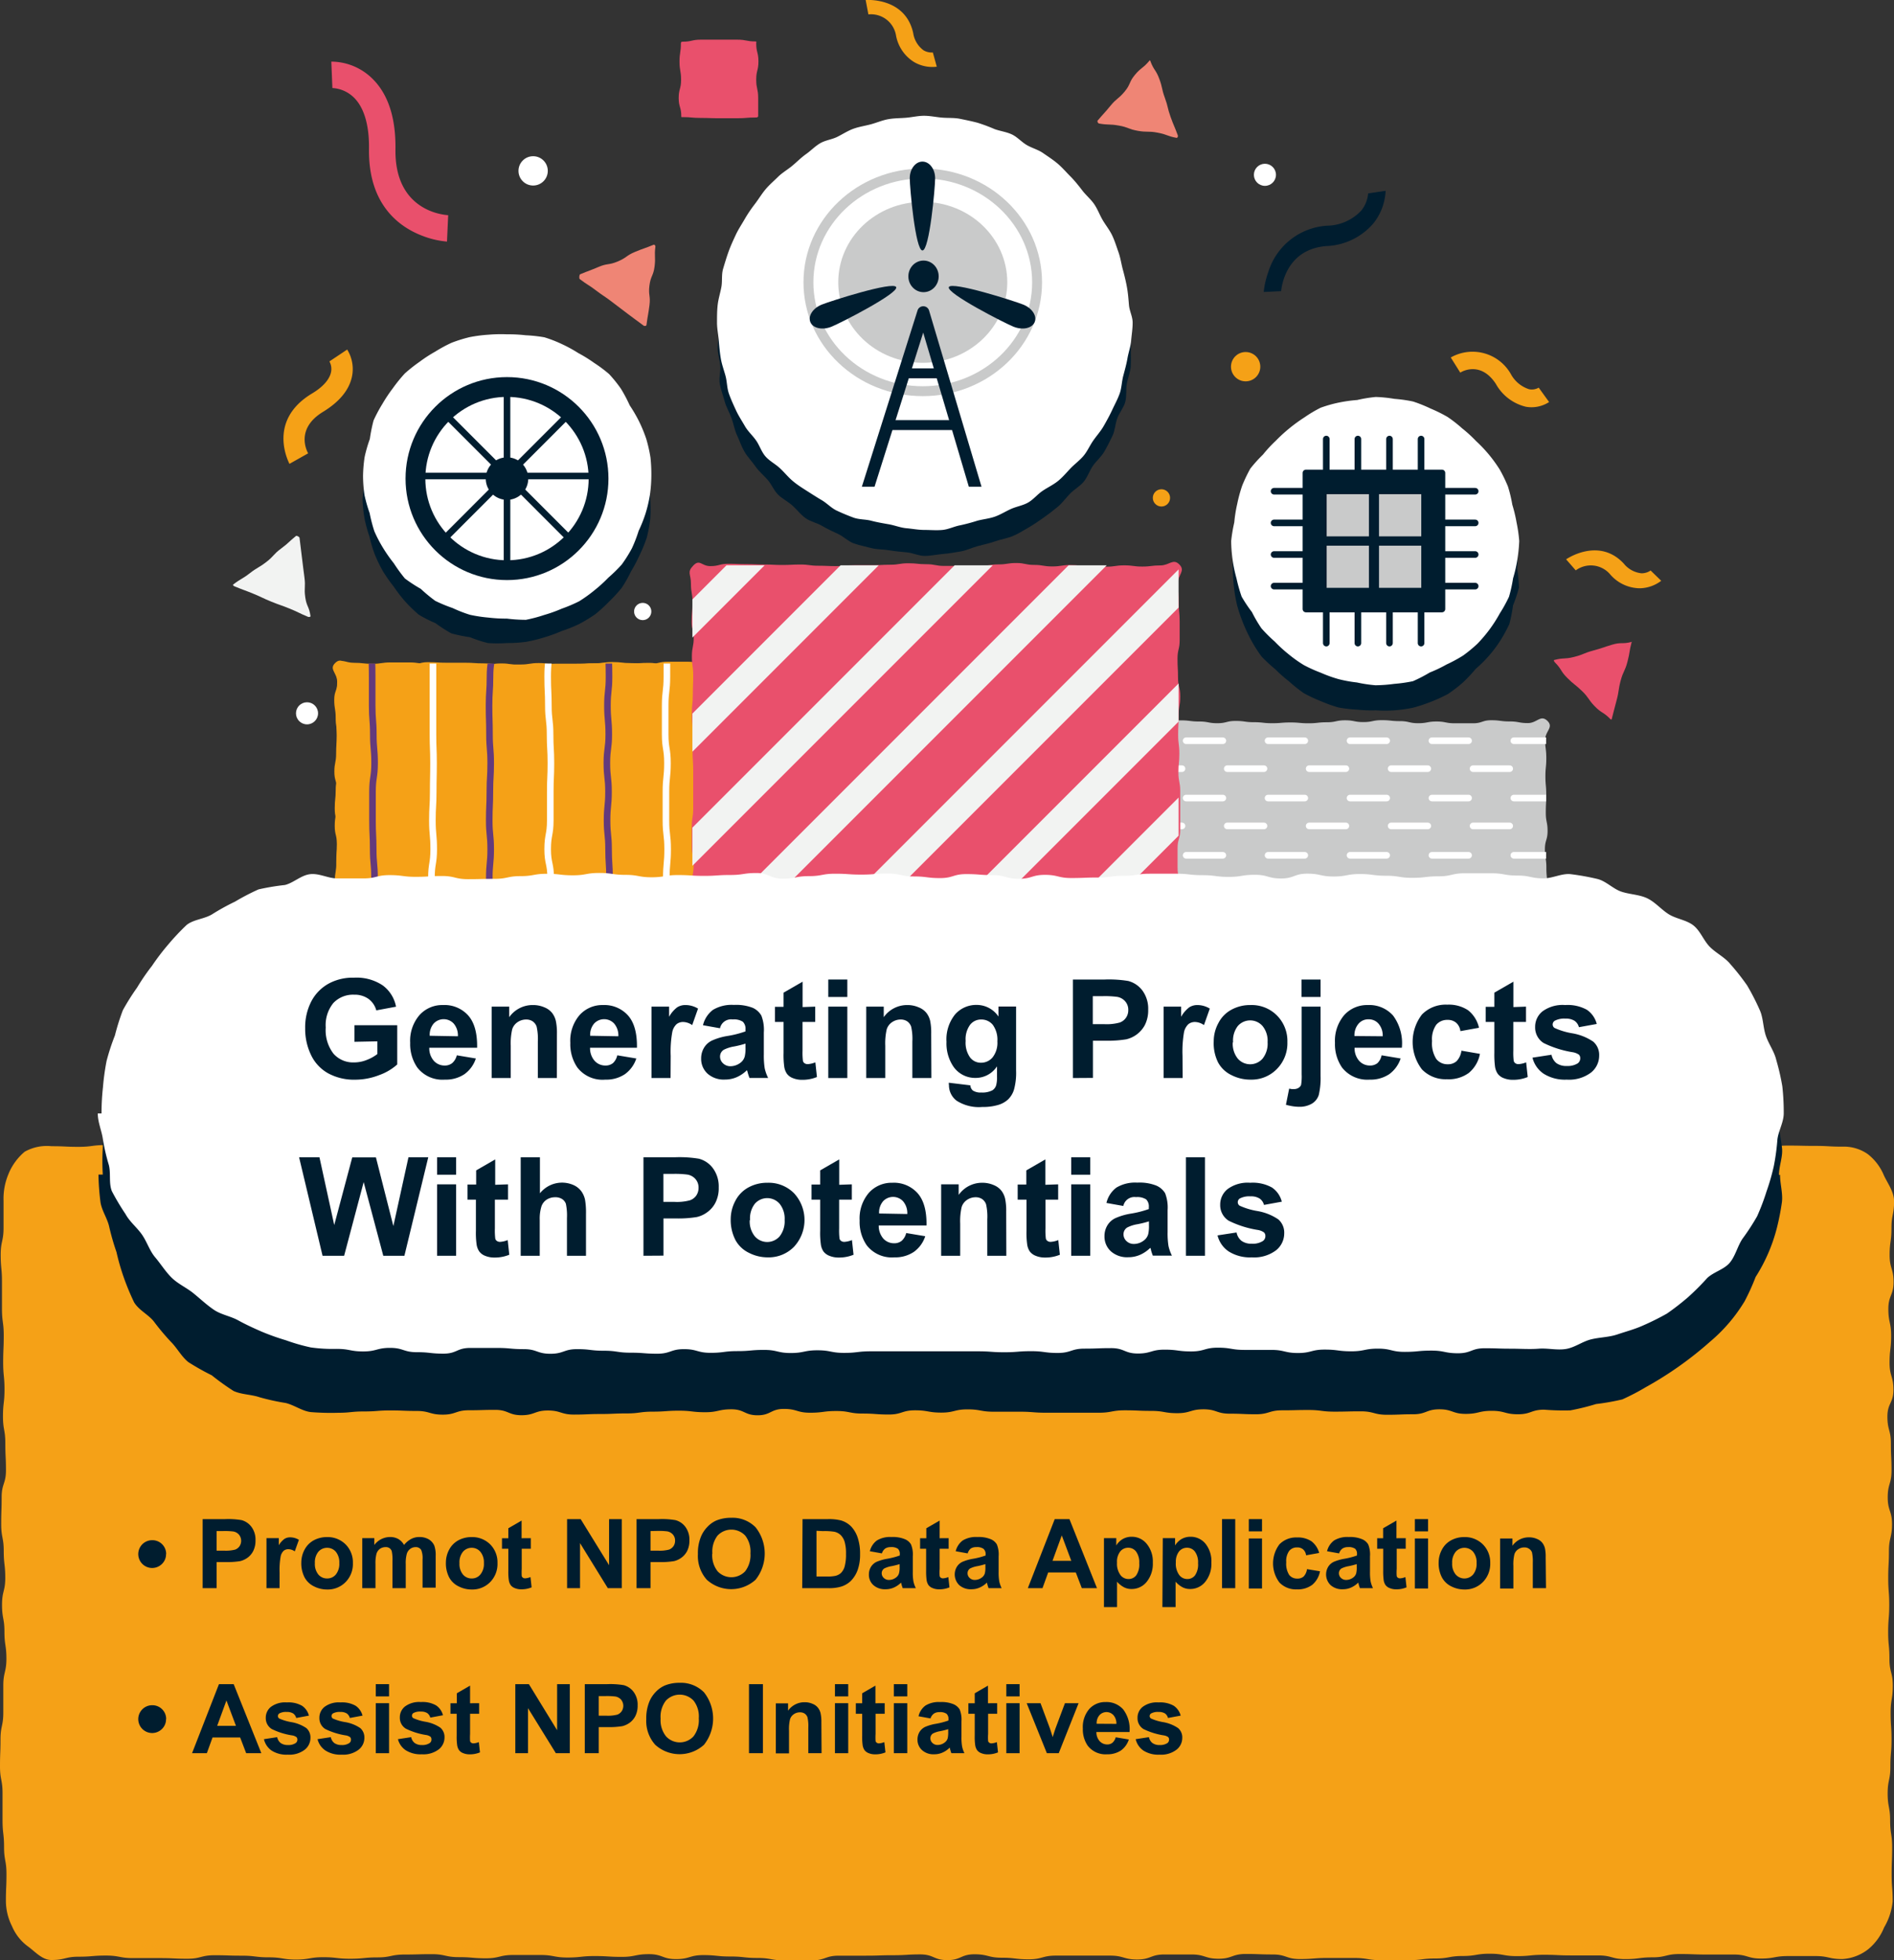 <svg xmlns="http://www.w3.org/2000/svg" xmlns:xlink="http://www.w3.org/1999/xlink" viewBox="0 0 298.52 308.81"><rect x="0" y="0" width="298.52" height="308.81" fill="#333333" stroke="none"/><defs><style>.cls-1,.cls-14,.cls-15,.cls-17,.cls-18,.cls-19,.cls-4,.cls-5{fill:none;}.cls-2{fill:#f5a117;}.cls-3{clip-path:url(#clip-path);}.cls-4{stroke:#633a7c;}.cls-14,.cls-16,.cls-17,.cls-18,.cls-19,.cls-4,.cls-5{stroke-linecap:round;stroke-linejoin:round;}.cls-15,.cls-16,.cls-17,.cls-4,.cls-5{stroke-width:1.04px;}.cls-5{stroke:#fff;}.cls-6{fill:#c9caca;}.cls-7{clip-path:url(#clip-path-2);}.cls-8{fill:#e9506c;}.cls-9{fill:#f2f3f2;}.cls-10{fill:#ef8575;}.cls-11,.cls-16{fill:#001d2f;}.cls-12{clip-path:url(#clip-path-3);}.cls-13{fill:#fff;}.cls-14,.cls-15,.cls-16,.cls-17,.cls-19{stroke:#001d2f;}.cls-14{stroke-width:3.12px;}.cls-15{stroke-miterlimit:10;}.cls-18{stroke:#c9caca;}.cls-18,.cls-19{stroke-width:1.56px;}</style><clipPath id="clip-path"><rect class="cls-1" x="52.91" y="104.54" width="72.75" height="48.41"/></clipPath><clipPath id="clip-path-2"><rect class="cls-1" x="174.59" y="113.72" width="69.1" height="37.38"/></clipPath><clipPath id="clip-path-3"><rect class="cls-1" x="109.13" y="89.06" width="76.63" height="56.04"/></clipPath></defs><title>CTG-3</title><g id="Layer_2" data-name="Layer 2"><g id="圖層_1" data-name="圖層 1"><path class="cls-2" d="M125.82,153.12c-1,1-1.61-.09-3.07-.09s-1.45.06-2.91.06-1.45-.16-2.91-.16-1.45,0-2.9,0-1.46-.16-2.91-.16-1.46.12-2.91.12-1.46-.12-2.91-.12-1.45.39-2.91.39-1.45-.24-2.9-.24-1.46,0-2.91,0-1.45-.12-2.91-.12-1.45.21-2.91.21-1.45-.07-2.91-.07-1.45.19-2.9.19-1.46-.24-2.92-.24-1.45-.18-2.91-.18-1.45.35-2.91.35-1.45-.23-2.91-.23-1.45.15-2.91.15-1.45.15-2.91.15-1.46,0-2.91,0-1.46-.11-2.91-.11-1.46-.28-2.92-.28-1.46.36-2.91.36-2,1-3.07-.05-.1-1.57-.1-3,.51-1.42.51-2.84-.17-1.43-.17-2.85-.35-1.42-.35-2.85.35-1.42.35-2.84,0-1.43,0-2.85.1-1.42.1-2.85-.34-1.42-.34-2.84.23-1.43.23-2.85.11-1.43.11-2.85-.4-1.42-.4-2.85.28-1.42.28-2.85.09-1.42.09-2.84S53,114.52,53,113.1s0-1.43,0-2.85.14-1.43.14-2.86-1.33-1.94-.31-2.94,1.54.32,3,.32,1.46-.13,2.91-.13,1.46-.16,2.91-.16,1.46.28,2.91.28,1.46-.44,2.91-.44,1.45.09,2.91.09,1.45,0,2.91,0,1.45.1,2.9.1,1.46.18,2.91.18,1.45,0,2.91,0,1.45-.23,2.91-.23,1.45.24,2.9.24,1.46,0,2.91,0,1.46-.2,2.91-.2,1.46-.2,2.91-.2,1.46.17,2.91.17,1.46.12,2.91.12,1.46-.34,2.91-.34,1.46,0,2.92,0,1.45.2,2.91.2,1.45.24,2.91.24,1.45-.13,2.91-.13h2.91c1.46,0,1.46-.08,2.92-.08s1.84-1,2.88,0,0,1.39,0,2.81.07,1.42.07,2.84.15,1.43.15,2.85-.15,1.42-.15,2.84.1,1.43.1,2.85-.22,1.42-.22,2.85-.09,1.42-.09,2.84-.1,1.43-.1,2.85.35,1.42.35,2.85,0,1.42,0,2.85-.29,1.42-.29,2.85,0,1.42,0,2.84.06,1.43.06,2.85,0,1.43,0,2.85,0,1.43,0,2.85-.33,1.48,0,2.87C126,151.68,126.84,152.12,125.82,153.12Z"/><path class="cls-2" d="M125.64,152.93c-1,1-1.43-.23-2.89-.23s-1.45.25-2.91.25-1.45.06-2.91.06h-5.81c-1.46,0-1.46,0-2.91,0s-1.46.13-2.91.13-1.45.06-2.91.06-1.45-.1-2.9-.1-1.46-.32-2.91-.32-1.45.21-2.91.21-1.45,0-2.91,0-1.45-.09-2.91-.09-1.45-.12-2.9-.12S83.49,153,82,153s-1.45.13-2.91.13-1.45-.22-2.91-.22H73.3c-1.45,0-1.45.06-2.91.06s-1.45.16-2.91.16S66,153,64.57,153s-1.46.08-2.91.08-1.46-.25-2.92-.25-1.46.35-2.91.35-1.91.85-3-.16.25-1.46.25-2.88-.29-1.42-.29-2.84.29-1.43.29-2.85S53,143,53,141.57s-.22-1.42-.22-2.84.25-1.43.25-2.85.1-1.42.1-2.85-.08-1.42-.08-2.84-.29-1.43-.29-2.85.15-1.43.15-2.85.28-1.42.28-2.85-.16-1.42-.16-2.85.1-1.42.1-2.84-.22-1.43-.22-2.85-.23-1.43-.23-2.85.5-1.43.5-2.86S52,105.67,53,104.67s1.32-.25,2.77-.25,1.46.16,2.91.16,1.46-.22,2.91-.22,1.46,0,2.91,0,1.46.22,2.91.22,1.45.18,2.91.18,1.45-.18,2.91-.18,1.45.17,2.9.17,1.46-.23,2.91-.23,1.45.25,2.91.25,1.45-.11,2.91-.11,1.45-.1,2.9-.1,1.46,0,2.91,0,1.46-.05,2.91-.05,1.46-.1,2.91-.1,1.46.11,2.91.11,1.46-.09,2.91-.09,1.46.38,2.91.38,1.46,0,2.92,0,1.45-.16,2.91-.16,1.45-.28,2.91-.28,1.45.11,2.91.11,1.46.3,2.91.3,1.46-.32,2.92-.32,1.79-.83,2.84.19,0,1.34,0,2.76,0,1.42,0,2.84.13,1.43.13,2.85-.23,1.42-.23,2.84.33,1.43.33,2.85-.13,1.42-.13,2.85-.29,1.42-.29,2.84.28,1.43.28,2.85-.1,1.42-.1,2.85V133c0,1.42.16,1.42.16,2.85s.13,1.42.13,2.84-.44,1.43-.44,2.85.25,1.43.25,2.85,0,1.43,0,2.85-.53,1.49-.23,2.89S126.66,151.93,125.64,152.93Z"/><g class="cls-3"><path class="cls-4" d="M58.59,102.12c0,2.26.07,2.26.07,4.52s0,2.27,0,4.53.18,2.26.18,4.52.2,2.26.2,4.53-.33,2.26-.33,4.52,0,2.26,0,4.52.11,2.27.11,4.53.21,2.26.21,4.53-.06,2.26-.06,4.53"/><path class="cls-5" d="M68.24,102.12c0,2.26,0,2.26,0,4.52s0,2.27,0,4.53,0,2.26,0,4.52.09,2.26.09,4.53-.05,2.26-.05,4.52-.13,2.26-.13,4.52.21,2.27.21,4.53-.36,2.26-.36,4.53.32,2.26.32,4.53"/><path class="cls-4" d="M77.57,102.12c0,2.26-.34,2.26-.34,4.52s-.15,2.27-.15,4.53.07,2.26.07,4.52.19,2.26.19,4.53-.13,2.26-.13,4.52-.1,2.26-.1,4.52.23,2.27.23,4.53-.22,2.26-.22,4.53.1,2.26.1,4.53"/><path class="cls-5" d="M86.52,102.12c0,2.26-.2,2.26-.2,4.52s.11,2.27.11,4.53.27,2.26.27,4.52.13,2.26.13,4.53-.1,2.26-.1,4.52,0,2.26,0,4.52-.41,2.27-.41,4.53.47,2.26.47,4.53-.23,2.26-.23,4.53"/><path class="cls-4" d="M95.92,102.12c0,2.26.07,2.26.07,4.52s-.25,2.27-.25,4.53.21,2.26.21,4.52-.3,2.26-.3,4.53.26,2.26.26,4.52-.23,2.26-.23,4.52.24,2.27.24,4.53.15,2.26.15,4.53-.36,2.26-.36,4.53"/><path class="cls-5" d="M105.11,102.12c0,2.26,0,2.26,0,4.52s-.27,2.27-.27,4.53,0,2.26,0,4.52.36,2.26.36,4.53-.24,2.26-.24,4.52v4.52c0,2.27.27,2.27.27,4.53s-.21,2.26-.21,4.53.2,2.26.2,4.53"/></g><path class="cls-6" d="M243.65,151.06c-1,1-1.4.16-2.84.16s-1.44,0-2.88,0h-2.87c-1.44,0-1.44,0-2.88,0s-1.44-.38-2.88-.38-1.44.17-2.88.17-1.44.33-2.87.33-1.44-.06-2.88-.06-1.44-.18-2.87-.18-1.44.18-2.88.18S213.48,151,212,151s-1.44.15-2.88.15-1.44.16-2.88.16-1.44-.16-2.88-.16-1.44-.07-2.88-.07-1.44-.06-2.88-.06-1.44-.06-2.88-.06-1.44-.09-2.88-.09-1.44.13-2.88.13-1.44.11-2.88.11-1.44-.15-2.88-.15-1.44.29-2.88.29-1.44.05-2.89.05-1.73.65-2.75-.37.08-1.31.08-2.74-.09-1.44-.09-2.87,0-1.44,0-2.88-.3-1.44-.3-2.87,0-1.44,0-2.88,0-1.43,0-2.87.1-1.44.1-2.88.26-1.43.26-2.87-.1-1.44-.1-2.87,0-1.44,0-2.88-.1-1.44-.1-2.87.35-1.45.35-2.89-1.42-2-.4-3,1.58.05,3,.05,1.44.12,2.88.12,1.44-.18,2.88-.18,1.44-.06,2.88-.06,1.44.18,2.88.18,1.43.27,2.87.27,1.44-.36,2.88-.36,1.44.2,2.87.2,1.44.16,2.88.16,1.44-.12,2.88-.12,1.44.13,2.87.13,1.44-.16,2.88-.16,1.44-.31,2.88-.31,1.44.28,2.88.28,1.44-.3,2.88-.3,1.44.15,2.88.15,1.44.33,2.88.33,1.44-.27,2.88-.27,1.44.28,2.88.28,1.44,0,2.88,0,1.44-.48,2.88-.48,1.44.19,2.89.19,1.44.26,2.88.26,2-1.38,3.06-.36-.34,1.61-.34,3,.18,1.43.18,2.87-.14,1.44-.14,2.87.13,1.44.13,2.88-.07,1.43-.07,2.87.28,1.44.28,2.87-.42,1.44-.42,2.88.23,1.44.23,2.87.13,1.44.13,2.88-.3,1.43-.3,2.87.23,1.44.23,2.88a9,9,0,0,0,.12,2.84C244.2,149.66,244.67,150,243.65,151.06Z"/><g class="cls-7"><line class="cls-5" x1="174.04" y1="116.7" x2="179.83" y2="116.7"/><line class="cls-5" x1="186.95" y1="116.7" x2="192.74" y2="116.7"/><line class="cls-5" x1="199.86" y1="116.7" x2="205.65" y2="116.7"/><line class="cls-5" x1="212.78" y1="116.7" x2="218.56" y2="116.7"/><line class="cls-5" x1="225.69" y1="116.7" x2="231.47" y2="116.7"/><line class="cls-5" x1="238.6" y1="116.7" x2="244.39" y2="116.7"/><line class="cls-5" x1="180.52" y1="121.1" x2="186.3" y2="121.1"/><line class="cls-5" x1="193.43" y1="121.1" x2="199.22" y2="121.1"/><line class="cls-5" x1="206.34" y1="121.1" x2="212.13" y2="121.1"/><line class="cls-5" x1="219.26" y1="121.1" x2="225.04" y2="121.1"/><line class="cls-5" x1="232.17" y1="121.1" x2="237.95" y2="121.1"/><line class="cls-5" x1="245.08" y1="121.1" x2="250.86" y2="121.1"/><line class="cls-5" x1="174.04" y1="125.73" x2="179.83" y2="125.73"/><line class="cls-5" x1="186.95" y1="125.73" x2="192.74" y2="125.73"/><line class="cls-5" x1="199.86" y1="125.73" x2="205.65" y2="125.73"/><line class="cls-5" x1="212.78" y1="125.73" x2="218.56" y2="125.73"/><line class="cls-5" x1="225.69" y1="125.73" x2="231.47" y2="125.73"/><line class="cls-5" x1="238.6" y1="125.73" x2="244.39" y2="125.73"/><line class="cls-5" x1="180.52" y1="130.12" x2="186.3" y2="130.12"/><line class="cls-5" x1="193.43" y1="130.12" x2="199.22" y2="130.12"/><line class="cls-5" x1="206.34" y1="130.12" x2="212.13" y2="130.12"/><line class="cls-5" x1="219.26" y1="130.12" x2="225.04" y2="130.12"/><line class="cls-5" x1="232.17" y1="130.12" x2="237.95" y2="130.12"/><line class="cls-5" x1="245.08" y1="130.12" x2="250.86" y2="130.12"/><line class="cls-5" x1="174.04" y1="134.75" x2="179.83" y2="134.75"/><line class="cls-5" x1="186.95" y1="134.75" x2="192.74" y2="134.75"/><line class="cls-5" x1="199.86" y1="134.75" x2="205.65" y2="134.75"/><line class="cls-5" x1="212.78" y1="134.75" x2="218.56" y2="134.75"/><line class="cls-5" x1="225.69" y1="134.75" x2="231.47" y2="134.75"/><line class="cls-5" x1="238.6" y1="134.75" x2="244.39" y2="134.75"/><line class="cls-5" x1="180.52" y1="139.15" x2="186.3" y2="139.15"/><line class="cls-5" x1="193.43" y1="139.15" x2="199.22" y2="139.15"/><line class="cls-5" x1="206.34" y1="139.15" x2="212.13" y2="139.15"/><line class="cls-5" x1="219.26" y1="139.15" x2="225.04" y2="139.15"/><line class="cls-5" x1="232.17" y1="139.15" x2="237.95" y2="139.15"/><line class="cls-5" x1="245.08" y1="139.15" x2="250.86" y2="139.15"/><line class="cls-5" x1="174.04" y1="143.77" x2="179.83" y2="143.77"/><line class="cls-5" x1="186.95" y1="143.77" x2="192.74" y2="143.77"/><line class="cls-5" x1="199.86" y1="143.77" x2="205.65" y2="143.77"/><line class="cls-5" x1="212.78" y1="143.77" x2="218.56" y2="143.77"/><line class="cls-5" x1="225.69" y1="143.77" x2="231.47" y2="143.77"/><line class="cls-5" x1="238.6" y1="143.77" x2="244.39" y2="143.77"/><line class="cls-5" x1="180.52" y1="148.17" x2="186.3" y2="148.17"/><line class="cls-5" x1="193.43" y1="148.17" x2="199.22" y2="148.17"/><line class="cls-5" x1="206.34" y1="148.17" x2="212.13" y2="148.17"/><line class="cls-5" x1="219.26" y1="148.17" x2="225.04" y2="148.17"/><line class="cls-5" x1="232.17" y1="148.17" x2="237.95" y2="148.17"/><line class="cls-5" x1="245.08" y1="148.17" x2="250.86" y2="148.17"/></g><path class="cls-8" d="M185.86,145.21c-1,1-1.53-.11-2.94-.11s-1.42.11-2.84.11-1.42.11-2.84.11-1.41-.1-2.83-.1-1.42.06-2.84.06-1.42-.4-2.84-.4-1.41.45-2.83.45-1.42-.1-2.84-.1-1.42-.33-2.84-.33-1.41.14-2.83.14-1.42.31-2.83.31-1.42-.1-2.84-.1h-2.84c-1.41,0-1.41.11-2.83.11s-1.42-.14-2.84-.14h-2.84c-1.42,0-1.42,0-2.84,0s-1.41.09-2.83.09-1.42-.22-2.84-.22-1.42.18-2.84.18-1.42-.4-2.84-.4-1.42.14-2.84.14-1.42.37-2.84.37-1.42-.38-2.84-.38-1.42.3-2.84.3-1.42,0-2.85,0-1.82.78-2.81-.24-.1-1.44-.1-2.91,0-1.48,0-2.95.27-1.47.27-2.94-.3-1.48-.3-3,0-1.47,0-2.95.23-1.47.23-2.94,0-1.48,0-3,0-1.48,0-3-.1-1.48-.1-3,0-1.47,0-3-.12-1.47-.12-2.95.16-1.47.16-3,.06-1.48.06-3-.21-1.48-.21-3,.29-1.47.29-3S109,99.4,109,97.93s.15-1.48.15-3-.25-1.48-.25-3-.66-1.76.37-2.83,1.28.09,2.69.09,1.42-.37,2.84-.37,1.42.06,2.84.06,1.41.06,2.83.06,1.42.07,2.84.07,1.42-.07,2.84-.07,1.42.19,2.83.19,1.42.06,2.84.06,1.42-.14,2.84-.14,1.41,0,2.83,0,1.42-.08,2.83-.08,1.42-.23,2.84-.23,1.42.15,2.84.15,1.42.27,2.83.27h2.84c1.42,0,1.42,0,2.84,0s1.42-.24,2.84-.24,1.42-.22,2.83-.22S161.6,89,163,89s1.42.24,2.84.24,1.42-.22,2.84-.22,1.42.17,2.84.17,1.42.09,2.84.09,1.42-.21,2.84-.21,1.42.19,2.84.19,1.42-.18,2.85-.18,2-1.16,3-.14-.26,1.59-.26,3.06.15,1.47.15,2.95.15,1.47.15,2.94,0,1.47,0,2.95-.34,1.47-.34,2.94.08,1.48.08,2.95.35,1.47.35,3-.25,1.47-.25,3-.08,1.47-.08,3,.19,1.47.19,3-.15,1.47-.15,2.95.29,1.47.29,3v3c0,1.47,0,1.47,0,3s-.42,1.47-.42,2.95,0,1.47,0,3,.33,1.47.33,2.95-.54,1.52-.21,3S186.89,144.15,185.86,145.21Z"/><path class="cls-9" d="M37,92.39c1.45.6,1.47.55,2.91,1.14s1.41.67,2.86,1.26,1.48.52,2.92,1.11,1.41.68,2.86,1.28c.14.06.41,0,.39-.1-.21-1.55-.62-1.49-.83-3s.08-1.58-.13-3.13-.19-1.55-.39-3.1-.18-1.56-.38-3.11c0-.15-.43-.39-.56-.3-1.23,1-1.13,1.08-2.37,2s-1.08,1.16-2.32,2.11-1.35.8-2.59,1.76-1.35.81-2.59,1.76C36.62,92.16,36.83,92.33,37,92.39Z"/><path class="cls-10" d="M101.89,51.22c.2-1.55.27-1.54.47-3.09s-.2-1.6,0-3.15.62-1.49.81-3-.07-1.59.13-3.14c0-.16-.14-.34-.29-.28-1.44.6-1.47.52-2.91,1.12s-1.31.92-2.75,1.52-1.59.25-3,.85-1.46.56-2.91,1.16c-.14.06-.19.66-.07.75,1.24.95,1.32.85,2.56,1.79s1.3.87,2.54,1.82l2.49,1.89c1.24.95,1.27.92,2.51,1.86C101.57,51.38,101.87,51.37,101.89,51.22Z"/><path class="cls-8" d="M257.19,101.12c-1.51.41-1.61,0-3.11.45s-1.48.52-3,.93-1.45.61-3,1-1.6.08-3.11.48c-.15,0,0,.26.1.37,1.1,1.1.85,1.35,1.95,2.45s1.23,1,2.34,2.08.92,1.29,2,2.4,1.34.86,2.45,2c.11.11.18.12.22,0,.4-1.51.38-1.51.78-3s.23-1.56.63-3.06.68-1.44,1.08-3,.25-1.55.65-3.06C257.3,101,257.34,101.08,257.19,101.12Z"/><path class="cls-8" d="M66.49,37.12c-3.64-1.41-8.45-4.93-8.33-13.65.05-3.73-.77-6.53-2.39-8.11a5.25,5.25,0,0,0-3.38-1.49l-.17-4.16a9.28,9.28,0,0,1,6.46,2.67c2.49,2.43,3.72,6.18,3.65,11.15-.14,9.63,7.44,10.32,8.31,10.37l-.19,4.16A14,14,0,0,1,66.49,37.12Z"/><path class="cls-11" d="M199.89,42.89a10.37,10.37,0,0,1,9.25-7.33,7.56,7.56,0,0,0,5.42-2.39,5,5,0,0,0,1.08-2.7l2.75-.41a8.8,8.8,0,0,1-1.94,5.15A10.27,10.27,0,0,1,209,38.77c-6.36.54-7,6.43-7.08,7.1l-2.74.13A13,13,0,0,1,199.89,42.89Z"/><path class="cls-2" d="M228.66,56.32a6.94,6.94,0,0,1,9.47,2.61A5,5,0,0,0,241,61.32a2.14,2.14,0,0,0,1.52-.25l1.64,2.27a5.1,5.1,0,0,1-3.67.74,7.39,7.39,0,0,1-4.73-3.61c-2.34-3.57-5.27-2-5.6-1.76Z"/><path class="cls-2" d="M246.84,88.12s5.13-3.58,9.09.67a4.12,4.12,0,0,0,2.8,1.53,2.49,2.49,0,0,0,1.43-.44l1.67,1.62a5.72,5.72,0,0,1-3.41,1.18,6.24,6.24,0,0,1-4.68-2.24,4,4,0,0,0-5.38-.58Z"/><path class="cls-2" d="M136.44,0c.06,0,6.23-.48,7.49,5.19a4.12,4.12,0,0,0,1.64,2.74,2.59,2.59,0,0,0,1.46.34l.62,2.24a5.74,5.74,0,0,1-3.54-.71,6.23,6.23,0,0,1-2.9-4.3,4,4,0,0,0-4.34-3.23Z"/><path class="cls-2" d="M45.62,73.08c0-.07-3.69-6.7,3.53-11.07,1.69-1,2.72-2.15,3-3.27a2.46,2.46,0,0,0-.23-1.8l2.8-1.87a5.82,5.82,0,0,1,.74,4.33c-.46,2.09-2,3.93-4.54,5.48-4.38,2.66-2.57,6.15-2.35,6.54Z"/><path class="cls-8" d="M119.07,18.51c-1.43,0-1.43.12-2.86.12h-2.87c-1.43,0-1.43-.05-2.87-.05s-1.43-.13-2.87-.13c-.2,0-.22.06-.22-.14,0-1.44-.41-1.44-.41-2.87s.38-1.43.38-2.86-.25-1.44-.25-2.87.22-1.44.22-2.87c0-.21.08-.27.28-.27,1.43,0,1.43-.32,2.87-.32h5.73c1.44,0,1.44.28,2.87.28.21,0,.12.08.12.29,0,1.43.35,1.43.35,2.86s-.35,1.43-.35,2.87.31,1.43.31,2.87,0,1.43,0,2.87C119.46,18.51,119.28,18.51,119.07,18.51Z"/><g class="cls-12"><rect class="cls-9" x="74.24" y="81.06" width="98.3" height="4.25" transform="translate(-22.68 111.61) rotate(-45)"/><rect class="cls-9" x="83.23" y="90.05" width="98.3" height="4.25" transform="translate(-26.4 120.6) rotate(-45)"/><rect class="cls-9" x="92.21" y="99.04" width="98.3" height="4.25" transform="translate(-30.13 129.59) rotate(-45)"/><rect class="cls-9" x="101.2" y="108.02" width="98.3" height="4.25" transform="translate(-33.85 138.57) rotate(-45)"/><rect class="cls-9" x="110.18" y="117.01" width="98.3" height="4.25" transform="translate(-37.57 147.56) rotate(-45)"/><rect class="cls-9" x="119.17" y="125.99" width="98.3" height="4.25" transform="translate(-41.29 156.55) rotate(-45)"/><rect class="cls-9" x="128.16" y="134.98" width="98.3" height="4.25" transform="translate(-45.01 165.53) rotate(-45)"/></g><path class="cls-11" d="M102.49,78.74a22.83,22.83,0,0,1,0,3,23.64,23.64,0,0,1-.54,2.93,22.19,22.19,0,0,1-1.13,2.76A23.28,23.28,0,0,1,99.47,90,21.77,21.77,0,0,1,98,92.6a23.17,23.17,0,0,1-2,2.18,24.6,24.6,0,0,1-2.19,2,26,26,0,0,1-2.54,1.54,22.85,22.85,0,0,1-2.75,1.1,23.72,23.72,0,0,1-2.75,1,23.1,23.1,0,0,1-2.87.7,22,22,0,0,1-3,.19,22.62,22.62,0,0,1-3,0,21.25,21.25,0,0,1-2.83-.92,24.74,24.74,0,0,1-2.92-.6,22.76,22.76,0,0,1-2.51-1.61A22.11,22.11,0,0,1,66,96.84a23.31,23.31,0,0,1-2.14-2.08,23,23,0,0,1-1.8-2.34A23.7,23.7,0,0,1,60.36,90a22.52,22.52,0,0,1-1.29-2.66,20.39,20.39,0,0,1-.84-2.82,21.43,21.43,0,0,1-.78-2.85,22.32,22.32,0,0,1-.31-3,22.27,22.27,0,0,1,.41-2.95,23.77,23.77,0,0,1,.36-3,20.59,20.59,0,0,1,1.22-2.71,23,23,0,0,1,1.09-2.76A21.65,21.65,0,0,1,62,65a22.88,22.88,0,0,1,1.88-2.29A23.14,23.14,0,0,1,66,60.66,24.89,24.89,0,0,1,68.53,59a22.88,22.88,0,0,1,2.66-1.35,24.59,24.59,0,0,1,2.91-.62A22.76,22.76,0,0,1,77,56.6a21.41,21.41,0,0,1,2.91-.31,24,24,0,0,1,3,.09,22.83,22.83,0,0,1,2.85.71,23.86,23.86,0,0,1,2.85.77,23.21,23.21,0,0,1,2.51,1.55A21,21,0,0,1,93.53,61a21.32,21.32,0,0,1,2.24,1.89A21.82,21.82,0,0,1,97.89,65a22.67,22.67,0,0,1,1.78,2.38,22.46,22.46,0,0,1,.89,2.85,21,21,0,0,1,1,2.76,21.34,21.34,0,0,1,.71,2.86A23.62,23.62,0,0,1,102.49,78.74Z"/><path class="cls-13" d="M102.66,75a22.16,22.16,0,0,1-.23,3,21.32,21.32,0,0,1-.68,2.89,21.71,21.71,0,0,1-1.09,2.74,22,22,0,0,1-1.07,2.77A21.88,21.88,0,0,1,98,88.93,23.25,23.25,0,0,1,95.89,91a22.9,22.9,0,0,1-2.2,2,22.56,22.56,0,0,1-2.41,1.73,23.54,23.54,0,0,1-2.73,1.16,22.53,22.53,0,0,1-2.79,1,23.3,23.3,0,0,1-2.87.76,25.24,25.24,0,0,1-3-.19A23.57,23.57,0,0,1,77,97.3a23.07,23.07,0,0,1-2.92-.44,20.86,20.86,0,0,1-2.75-1.07,23.38,23.38,0,0,1-2.73-1.13,24.05,24.05,0,0,1-2.28-1.89,23.32,23.32,0,0,1-2.5-1.63,25,25,0,0,1-1.75-2.4,23.68,23.68,0,0,1-1.69-2.41A21.15,21.15,0,0,1,59,83.69a24,24,0,0,1-.74-2.86A22.57,22.57,0,0,1,57.45,78,22,22,0,0,1,57.22,75a22.3,22.3,0,0,1,.25-3,22.57,22.57,0,0,1,.82-2.84,25.15,25.15,0,0,1,.59-2.92,23.5,23.5,0,0,1,1.4-2.62,24.12,24.12,0,0,1,1.65-2.47,24.5,24.5,0,0,1,1.87-2.31,24.46,24.46,0,0,1,2.33-1.84,22.38,22.38,0,0,1,2.48-1.61A22.83,22.83,0,0,1,71.18,54,22.42,22.42,0,0,1,74,53.12,23.38,23.38,0,0,1,77,52.73a23.72,23.72,0,0,1,2.93-.06,23.66,23.66,0,0,1,2.93.15,23.4,23.4,0,0,1,2.94.32,20.47,20.47,0,0,1,2.76,1.07,22.17,22.17,0,0,1,2.58,1.41,22.71,22.71,0,0,1,2.5,1.55A22.08,22.08,0,0,1,96,58.93a21.08,21.08,0,0,1,1.87,2.32,23.12,23.12,0,0,1,1.38,2.61,23,23,0,0,1,1.48,2.54,22.69,22.69,0,0,1,1.13,2.75,23.19,23.19,0,0,1,.66,2.91A24.42,24.42,0,0,1,102.66,75Z"/><circle class="cls-14" cx="79.91" cy="75.4" r="14.43"/><circle class="cls-11" cx="79.91" cy="75.4" r="3.35"/><line class="cls-15" x1="79.91" y1="60.97" x2="79.91" y2="89.01"/><line class="cls-15" x1="93.93" y1="74.99" x2="65.89" y2="74.99"/><line class="cls-15" x1="89.83" y1="84.91" x2="70" y2="65.07"/><line class="cls-15" x1="70" y1="84.91" x2="89.83" y2="65.07"/><path class="cls-11" d="M239.12,89.56a25.88,25.88,0,0,1,.29,3,22.89,22.89,0,0,1-.94,2.83,23,23,0,0,1-.58,2.93,22.85,22.85,0,0,1-1.43,2.62,20.24,20.24,0,0,1-3.87,4.44,24.07,24.07,0,0,1-2,2.13,22.82,22.82,0,0,1-2.36,1.82,23.71,23.71,0,0,1-2.71,1.24,24.49,24.49,0,0,1-2.82.93,23.22,23.22,0,0,1-2.93.41,22.14,22.14,0,0,1-2.94,0,21.83,21.83,0,0,1-2.93-.11,23.39,23.39,0,0,1-2.94-.34,22,22,0,0,1-2.79-1,22.63,22.63,0,0,1-2.68-1.26,22.94,22.94,0,0,1-2.32-1.85,23.84,23.84,0,0,1-2.2-1.94,24.43,24.43,0,0,1-2.15-2,22.47,22.47,0,0,1-1.59-2.5A26.32,26.32,0,0,1,195,95.42a23,23,0,0,1-.51-2.91,29.09,29.09,0,0,1-.06-5.9,21.82,21.82,0,0,1,.39-3,23,23,0,0,1,1-2.83,22,22,0,0,1,1.41-2.62A20.93,20.93,0,0,1,201,73.76a21.2,21.2,0,0,1,2.16-2,21.92,21.92,0,0,1,2.47-1.57,22.73,22.73,0,0,1,2.62-1.29A21.45,21.45,0,0,1,211,68a23,23,0,0,1,2.8-1.06,25.42,25.42,0,0,1,3,.2,24.57,24.57,0,0,1,3-.07,23.83,23.83,0,0,1,3,.45,25.66,25.66,0,0,1,2.65,1.38,23.86,23.86,0,0,1,2.81,1,24,24,0,0,1,2.4,1.74,18.86,18.86,0,0,1,4,4.35,22.59,22.59,0,0,1,1.8,2.33,22,22,0,0,1,1.54,2.54,23.43,23.43,0,0,1,.87,2.85,23.93,23.93,0,0,1,.28,3A23.48,23.48,0,0,1,239.12,89.56Z"/><path class="cls-13" d="M239.45,85.24a24,24,0,0,1-.31,3,21.69,21.69,0,0,1-.66,2.87,22.62,22.62,0,0,1-.64,2.9,22.12,22.12,0,0,1-1.44,2.61,22.47,22.47,0,0,1-1.59,2.5,23,23,0,0,1-1.92,2.27,21.89,21.89,0,0,1-2.29,1.89,23.3,23.3,0,0,1-2.61,1.41,21.35,21.35,0,0,1-2.64,1.26,23.7,23.7,0,0,1-2.65,1.37,23.54,23.54,0,0,1-2.95.42,23.81,23.81,0,0,1-2.95.22,22,22,0,0,1-2.93-.44A21.25,21.25,0,0,1,211,107a20.92,20.92,0,0,1-2.79-1,23.24,23.24,0,0,1-2.69-1.21,20.55,20.55,0,0,1-2.41-1.71,22.88,22.88,0,0,1-2.19-2,24.37,24.37,0,0,1-2.1-2.09,21.71,21.71,0,0,1-1.5-2.56A22.77,22.77,0,0,1,195.7,94a24.29,24.29,0,0,1-.81-2.87,22.94,22.94,0,0,1-.61-2.9,22.44,22.44,0,0,1-.23-3,24.2,24.2,0,0,1,.49-2.93A21.5,21.5,0,0,1,195,79.4a22.9,22.9,0,0,1,.78-2.87,23.67,23.67,0,0,1,1.28-2.69,21.92,21.92,0,0,1,2-2.22,21.3,21.3,0,0,1,2-2.16,25.89,25.89,0,0,1,4.53-3.7,21.17,21.17,0,0,1,2.55-1.52,20.71,20.71,0,0,1,2.85-.81,23.06,23.06,0,0,1,2.92-.41,22.1,22.1,0,0,1,2.93-.48,22,22,0,0,1,2.95.3,21.68,21.68,0,0,1,2.94.42,22.72,22.72,0,0,1,2.76,1.11,23.29,23.29,0,0,1,2.65,1.31,21.26,21.26,0,0,1,2.32,1.81,21.33,21.33,0,0,1,2.19,2,22.58,22.58,0,0,1,2,2.1,22.32,22.32,0,0,1,1.73,2.39,23.3,23.3,0,0,1,1.29,2.66,21.06,21.06,0,0,1,.69,2.87,23.16,23.16,0,0,1,.68,2.85A22.19,22.19,0,0,1,239.45,85.24Z"/><rect class="cls-16" x="205.83" y="74.51" width="21.44" height="21.44"/><rect class="cls-6" x="209.1" y="77.86" width="6.66" height="6.64"/><rect class="cls-6" x="209.1" y="85.97" width="6.66" height="6.64"/><rect class="cls-6" x="217.35" y="77.86" width="6.66" height="6.64"/><rect class="cls-6" x="217.35" y="85.97" width="6.66" height="6.64"/><line class="cls-17" x1="227.68" y1="77.39" x2="232.51" y2="77.39"/><line class="cls-17" x1="227.68" y1="82.38" x2="232.51" y2="82.38"/><line class="cls-17" x1="227.68" y1="87.36" x2="232.51" y2="87.36"/><line class="cls-17" x1="227.68" y1="92.34" x2="232.51" y2="92.34"/><line class="cls-17" x1="200.81" y1="77.39" x2="205.64" y2="77.39"/><line class="cls-17" x1="200.81" y1="82.38" x2="205.64" y2="82.38"/><line class="cls-17" x1="200.81" y1="87.36" x2="205.64" y2="87.36"/><line class="cls-17" x1="200.81" y1="92.34" x2="205.64" y2="92.34"/><line class="cls-17" x1="223.98" y1="69.17" x2="223.98" y2="74"/><line class="cls-17" x1="219" y1="69.17" x2="219" y2="74"/><line class="cls-17" x1="214.02" y1="69.17" x2="214.02" y2="74"/><line class="cls-17" x1="209.04" y1="69.17" x2="209.04" y2="74"/><line class="cls-17" x1="223.98" y1="96.49" x2="223.98" y2="101.32"/><line class="cls-17" x1="219" y1="96.49" x2="219" y2="101.32"/><line class="cls-17" x1="214.02" y1="96.49" x2="214.02" y2="101.32"/><line class="cls-17" x1="209.04" y1="96.49" x2="209.04" y2="101.32"/><path class="cls-11" d="M178.22,54.84c0,.95.05,1.9,0,2.84s-.46,1.85-.62,2.77,0,1.95-.24,2.86-.93,1.69-1.26,2.58-.35,1.9-.75,2.75-.84,1.72-1.31,2.53-1.25,1.45-1.79,2.23-.83,1.75-1.43,2.48-1.49,1.21-2.15,1.88-1.22,1.47-1.95,2.08-1.48,1.18-2.26,1.73-1.56,1.09-2.38,1.56-1.65,1-2.51,1.35-1.85.49-2.74.81-1.81.5-2.73.75-1.77.68-2.7.84-1.87.32-2.82.4-1.88.3-2.84.3-1.88-.48-2.81-.56-1.88-.17-2.8-.33-1.92-.1-2.83-.35-1.87-.42-2.75-.74-1.6-1.09-2.46-1.48-1.7-.79-2.52-1.27-1.82-.67-2.59-1.21-1.36-1.35-2.09-2-1.6-1.06-2.27-1.73-1-1.61-1.65-2.34-1.37-1.32-1.91-2.1-1.23-1.47-1.71-2.29-.78-1.74-1.18-2.6-.55-1.82-.87-2.71-.84-1.72-1.08-2.63-.6-1.82-.77-2.76.16-1.92.07-2.87-.4-1.87-.4-2.82.26-1.89.34-2.83.22-1.87.39-2.8,0-2,.23-2.86,1-1.69,1.27-2.58.46-1.85.86-2.71,1-1.58,1.52-2.4.7-1.8,1.24-2.57,1.15-1.52,1.75-2.25,1.19-1.5,1.86-2.17,1.5-1.18,2.23-1.79,1.63-1,2.4-1.51,1.57-1,2.39-1.5,1.45-1.31,2.31-1.71,1.85-.48,2.74-.81,1.7-.89,2.62-1.13,1.92-.06,2.86-.23,1.85-.24,2.8-.32,1.86-.53,2.81-.53,1.92,0,2.86.09,1.88.37,2.8.53,1.91.21,2.82.46,1.72.86,2.6,1.18,1.81.58,2.66,1,1.77.72,2.59,1.19,1.6,1,2.37,1.56,1.54,1.12,2.27,1.73,1.45,1.22,2.12,1.89,1.4,1.31,2,2,1.16,1.52,1.7,2.3.77,1.75,1.24,2.57.94,1.63,1.34,2.49.93,1.66,1.25,2.55.45,1.84.69,2.75.56,1.81.72,2.75.2,1.87.28,2.82S178.22,53.88,178.22,54.84Z"/><path class="cls-13" d="M178.52,50.83c0,1-.16,1.91-.24,2.85s-.42,1.86-.58,2.79-.42,1.84-.66,2.75-.25,1.91-.57,2.8-.79,1.74-1.19,2.6-.86,1.69-1.33,2.51-1.12,1.53-1.66,2.31-.92,1.68-1.53,2.4-1.41,1.29-2.08,2-1.26,1.42-2,2-1.64,1-2.41,1.53-1.4,1.33-2.22,1.8-1.81.62-2.67,1-1.66.9-2.56,1.22-1.84.4-2.76.64a28.13,28.13,0,0,1-2.73.73c-.93.17-1.83.64-2.78.73s-1.9,0-2.86,0-1.9-.19-2.83-.27-1.85-.46-2.77-.62-1.86-.32-2.77-.56-1.93-.17-2.82-.5-1.78-.7-2.63-1.1-1.53-1.16-2.35-1.64-1.62-1-2.39-1.49-1.58-1-2.31-1.64-1.29-1.37-2-2-1.61-1.09-2.22-1.82-.89-1.69-1.44-2.47-1.28-1.42-1.75-2.24-1-1.62-1.4-2.48-.8-1.73-1.12-2.63-.29-1.89-.54-2.81-.58-1.79-.74-2.73-.24-1.87-.32-2.82-.28-1.88-.28-2.83,0-1.92.11-2.85.41-1.86.58-2.79,0-1.94.27-2.85.55-1.84.87-2.73.73-1.77,1.13-2.63.94-1.66,1.41-2.48,1-1.59,1.59-2.36,1.07-1.58,1.67-2.3,1.34-1.35,2-2,1.51-1.13,2.24-1.74,1.38-1.28,2.16-1.83,1.44-1.26,2.26-1.73,1.83-.57,2.69-1,1.64-.95,2.53-1.27,1.83-.45,2.75-.7,1.78-.63,2.72-.8,1.88-.15,2.83-.23,1.87-.31,2.82-.31,1.9.21,2.83.29,1.91,0,2.84.19,1.87.38,2.77.62a27.52,27.52,0,0,1,2.68,1c.89.32,1.88.44,2.73.84s1.52,1.19,2.34,1.67,1.78.72,2.56,1.26,1.59,1.06,2.31,1.67,1.35,1.35,2,2S170,29.24,170.58,30s1.33,1.37,1.87,2.15.86,1.69,1.34,2.51,1.09,1.56,1.5,2.42.68,1.76,1,2.66.44,1.83.69,2.75.47,1.81.64,2.75.24,1.85.32,2.81S178.52,49.87,178.52,50.83Z"/><ellipse class="cls-6" cx="145.44" cy="44.48" rx="13.32" ry="12.68"/><ellipse class="cls-18" cx="145.44" cy="44.48" rx="18.02" ry="17.15"/><path class="cls-11" d="M147.39,28.09c0,1.46-.89,11.37-2,11.37s-2-9.91-2-11.37.89-2.63,2-2.63S147.39,26.64,147.39,28.09Z"/><ellipse class="cls-11" cx="145.56" cy="43.54" rx="2.39" ry="2.49"/><path class="cls-11" d="M129.49,48c1.4-.57,11.32-3.73,11.76-2.77s-8.78,5.67-10.19,6.24-2.89.27-3.32-.69S128.09,48.58,129.49,48Z"/><path class="cls-11" d="M161.31,48c-1.4-.57-11.32-3.73-11.76-2.77s8.78,5.67,10.19,6.24,2.89.27,3.32-.69S162.71,48.58,161.31,48Z"/><path class="cls-11" d="M146.43,48.91a.94.94,0,0,0-.9-.66h0a.94.94,0,0,0-.91.65l-8.78,27.78h2l7.67-24.28,7.19,24.28h2Z"/><line class="cls-19" x1="142.51" y1="58.82" x2="148" y2="58.82"/><line class="cls-19" x1="140.07" y1="66.97" x2="150.33" y2="66.97"/><path class="cls-10" d="M181.15,9.58c-1,1.2-1.25,1-2.25,2.19s-.66,1.49-1.66,2.68-1.22,1-2.22,2.22S174,17.82,173,19c-.1.12.06.43.22.46,1.53.27,1.57.05,3.11.32s1.48.56,3,.83,1.58,0,3.12.29,1.5.55,3,.82c.16,0,.24-.25.19-.39-.54-1.47-.61-1.44-1.14-2.91s-.36-1.53-.9-3-.34-1.54-.88-3-.88-1.35-1.41-2.81C181.25,9.48,181.25,9.46,181.15,9.58Z"/><circle class="cls-2" cx="196.33" cy="57.77" r="2.31"/><circle class="cls-13" cx="84.03" cy="26.92" r="2.31"/><circle class="cls-13" cx="101.3" cy="96.34" r="1.36"/><circle class="cls-2" cx="183.06" cy="78.44" r="1.36"/><circle class="cls-13" cx="48.39" cy="112.38" r="1.74"/><circle class="cls-13" cx="199.37" cy="27.54" r="1.74"/><path class="cls-2" d="M290.38,308.64c-2.14,0-2.14-.47-4.27-.47s-2.14,0-4.28,0-2.14.39-4.27.39-2.14-.63-4.28-.63-2.14,0-4.27,0-2.14-.08-4.28-.08-2.14.52-4.27.52-2.14.28-4.28.28-2.14-.58-4.28-.58h-4.27c-2.14,0-2.14-.1-4.28-.1s-2.13.21-4.27.21-2.14-.38-4.28-.38-2.14.36-4.27.36-2.14.39-4.28.39-2.14.27-4.28.27-2.13,0-4.27,0-2.14-.35-4.28-.35h-4.27c-2.14,0-2.14.17-4.28.17s-2.14-.72-4.27-.72-2.14-.08-4.27-.08-2.14.75-4.27.75-2.14-.67-4.28-.67h-4.27c-2.14,0-2.14.79-4.27.79s-2.14-.61-4.28-.61h-4.27l-4.28,0c-2.13,0-2.13.58-4.27.58s-2.14-.25-4.27-.25-2.14-.54-4.28-.54-2.14.92-4.28.92-2.14-.9-4.27-.9-2.14.13-4.28.13-2.13.07-4.27.07-2.14,0-4.28,0-2.14.74-4.28.74h-4.27c-2.14,0-2.14-.38-4.28-.38s-2.14-.23-4.28-.23-2.14-.22-4.27-.22-2.14.63-4.28.63-2.14-.78-4.28-.78-2.14.43-4.28.43-2.14-.13-4.28-.13-2.13.23-4.27.23S87.3,308,85.16,308H80.88c-2.14,0-2.14.52-4.28.52s-2.14-.18-4.28-.18-2.14-.47-4.28-.47-2.13.06-4.27.06-2.14.45-4.28.45-2.14.21-4.28.21-2.14-.24-4.28-.24-2.14.37-4.27.37-2.14-.35-4.28-.35-2.14-.26-4.29-.26-2.14-.07-4.28-.07-2.14.55-4.28.55-2.14-.1-4.28-.1-2.14,0-4.28,0-2.14-.4-4.28-.4-2.15.18-4.29.18-2.15.52-4.29.52c-1.48,0-2.59-1.34-3.76-2.18a7.62,7.62,0,0,1-2.47-3.17,8.89,8.89,0,0,1-.95-3.95c0-2.12.09-2.12.09-4.24S.64,293.12.64,291,.4,288.88.4,286.76v-4.24c0-2.12-.4-2.12-.4-4.24s.08-2.12.08-4.24.44-2.12.44-4.24,0-2.12,0-4.24.49-2.12.49-4.24-.31-2.12-.31-4.24S.32,255,.32,252.83s.51-2.12.51-4.24-.24-2.12-.24-4.23-.4-2.12-.4-4.25.07-2.11.07-4.23.68-2.13.68-4.25-.1-2.12-.1-4.24-.37-2.12-.37-4.24.24-2.12.24-4.24S.5,216.78.5,214.66s.09-2.12.09-4.24-.28-2.12-.28-4.24,0-2.13,0-4.25-.2-2.12-.2-4.25.45-2.12.45-4.25,0-2.12,0-4.25A10,10,0,0,1,1.32,185a9,9,0,0,1,2.57-3.55,7.14,7.14,0,0,1,4.22-.87c2.14,0,2.14.1,4.27.1s2.14-.28,4.28-.28,2.14-.51,4.28-.51,2.13.53,4.27.53,2.14-.31,4.28-.31h4.27c2.14,0,2.14-.19,4.28-.19s2.13.23,4.27.23,2.14.46,4.28.46,2.14-.69,4.27-.69,2.14.66,4.28.66,2.14-.22,4.27-.22,2.14.06,4.28.06,2.14.23,4.28.23,2.13.08,4.27.08,2.14-.42,4.28-.42,2.14-.42,4.27-.42,2.14,1.05,4.28,1.05,2.14-1,4.28-1,2.13.22,4.27.22,2.14-.1,4.27-.1,2.14.21,4.27.21,2.14.7,4.28.7,2.13-.49,4.27-.49,2.13.23,4.27.23,2.14-.17,4.28-.17,2.13-.59,4.27-.59,2.14.6,4.28.6,2.13-.46,4.27-.46,2.14-.18,4.27-.18,2.14.86,4.28.86,2.13-.72,4.27-.72,2.14.63,4.28.63,2.14-.26,4.27-.26,2.14.46,4.28.46,2.14-.28,4.27-.28,2.14.1,4.28.1,2.14.13,4.28.13,2.14-.86,4.27-.86,2.14.09,4.28.09,2.14.49,4.28.49,2.14.17,4.28.17,2.13-.8,4.27-.8,2.14.35,4.28.35,2.14.16,4.28.16,2.14.34,4.28.34,2.14-.06,4.27-.06,2.14-.41,4.28-.41l4.28,0c2.14,0,2.14.64,4.28.64s2.14-1,4.28-1,2.14.77,4.28.77,2.14-.74,4.27-.74,2.14.84,4.28.84,2.14.08,4.28.08,2.14-.15,4.28-.15,2.14-.59,4.28-.59,2.14-.21,4.28-.21,2.14.45,4.28.45,2.14-.19,4.28-.19,2.14-.11,4.28-.11,2.14.22,4.28.22,2.14.49,4.28.49,2.14-.32,4.29-.32,2.14.05,4.28.05,2.15.12,4.29.12a6.6,6.6,0,0,1,4,1.17,8.23,8.23,0,0,1,2.54,3.34c.58,1.25,1.61,2.59,1.61,4.09,0,2.13-.41,2.13-.41,4.25s-.29,2.11-.29,4.23.62,2.12.62,4.24-.82,2.12-.82,4.25.44,2.11.44,4.23-.25,2.13-.25,4.25.61,2.12.61,4.24-.95,2.12-.95,4.24.55,2.12.55,4.24.1,2.12.1,4.24-.6,2.12-.6,4.24.68,2.12.68,4.24-.49,2.12-.49,4.24-.11,2.12-.11,4.24.16,2.12.16,4.24-.17,2.12-.17,4.24.2,2.12.2,4.24.53,2.12.53,4.24-.34,2.13-.34,4.25.14,2.12.14,4.24-.18,2.12-.18,4.25-.43,2.12-.43,4.24.39,2.12.39,4.24.32,2.13.32,4.25-.08,2.13-.08,4.25.16,2.13.16,4.25a9.94,9.94,0,0,1-1.35,4.11,8.54,8.54,0,0,1-2.5,3.43A7.31,7.31,0,0,1,290.38,308.64Z"/><path class="cls-11" d="M243.38,222.09c-2.06,0-2.06.72-4.13.72s-2.06-.54-4.13-.54-2.06.48-4.12.48-2.07-.72-4.13-.72-2.07.78-4.13.78-2.07.08-4.13.08-2.07-.54-4.14-.54-2.06.05-4.13.05-2.06-.26-4.13-.26-2.06.05-4.13.05-2.06.62-4.13.62-2.06-.09-4.13-.09-2.07-.69-4.13-.69-2.07.61-4.14.61-2.06-.36-4.13-.36-2.06-.09-4.13-.09-2.07.38-4.13.38l-4.14,0h-4.13c-2.07,0-2.07-.16-4.13-.16s-2.07,0-4.14,0-2.06-.37-4.13-.37-2.07.51-4.13.51-2.07-.36-4.14-.36-2.07.66-4.13.66-2.07-.15-4.14-.15-2.06-.4-4.13-.4-2.07.27-4.14.27-2.06-.6-4.13-.6-2.07,1-4.14,1-2.07-.94-4.13-.94-2.07.46-4.14.46-2.06-.24-4.13-.24-2.07.15-4.13.15-2.07.28-4.14.28-2.07.09-4.13.09-2.07.09-4.14.09-2.07-.64-4.13-.64-2.07.74-4.14.74-2.07-.84-4.14-.84-2.07.06-4.14.06-2.07.69-4.14.69-2.06-.58-4.13-.58-2.07-.08-4.14-.08-2.08.16-4.15.16-2.07.21-4.14.21a39.37,39.37,0,0,1-4.22-.11c-1.4-.16-2.64-1.13-4-1.44a36.16,36.16,0,0,1-4.06-.89c-1.33-.46-2.87-.42-4.13-1a39.29,39.29,0,0,1-3.44-2.47,39,39,0,0,1-3.69-2.08c-1.09-.88-1.77-2.23-2.76-3.21a37.51,37.51,0,0,1-2.68-3.2c-.87-1.09-2.35-1.76-3.1-3a38.89,38.89,0,0,1-1.63-3.92,35.85,35.85,0,0,1-1.15-4,38.58,38.58,0,0,1-1.15-4c-.3-1.36-1.23-2.6-1.39-4a39,39,0,0,1-.3-4.21h.68a36.45,36.45,0,0,1,0-4.18,39,39,0,0,1,.3-4.21,40.14,40.14,0,0,1,1.17-4.06,37.91,37.91,0,0,1,1.74-3.84,38.56,38.56,0,0,1,2.32-3.5,35.65,35.65,0,0,1,2.35-3.46c.87-1.09,1.35-2.58,2.33-3.57a38.5,38.5,0,0,1,3.37-2.58,35,35,0,0,1,3.3-2.67,36.32,36.32,0,0,1,3.8-1.89,37.29,37.29,0,0,1,4-1.48,36.15,36.15,0,0,1,4-1.14A37.7,37.7,0,0,1,49,148a38.85,38.85,0,0,1,4.18,0c2.06,0,2.06.09,4.13.09s2.06-.69,4.12-.69,2.07.75,4.13.75,2.07-.81,4.13-.81,2.06.83,4.13.83,2.07-.79,4.13-.79,2.07.18,4.14.18,2.06.11,4.13.11,2.06-.29,4.13-.29,2.06.16,4.12.16,2.07.28,4.14.28,2.06.17,4.13.17,2.07,0,4.13,0,2.07-.19,4.13-.19,2.07,0,4.13,0,2.07-.53,4.14-.53,2.06.68,4.13.68,2.07,0,4.14,0,2.06-.4,4.13-.4,2.06.1,4.13.1,2.07,0,4.14,0,2.06.26,4.13.26,2.07-.24,4.13-.24,2.07.07,4.14.07,2.06-.43,4.13-.43h4.14c2.06,0,2.06-.06,4.13-.06s2.07.66,4.14.66,2.06-.2,4.13-.2,2.07-.39,4.14-.39,2.06.19,4.13.19,2.07.54,4.14.54,2.06-.37,4.13-.37,2.07.1,4.13.1,2.07.12,4.14.12,2.06-.6,4.13-.6,2.07.74,4.14.74,2.07-.87,4.13-.87,2.07.84,4.14.84,2.07-.84,4.14-.84,2.07.12,4.14.12,2.07.23,4.13.23,2.07,0,4.14,0,2.07.12,4.14.12,2.08-.2,4.15-.2,2.07.36,4.14.36c1.42,0,2.86-.5,4.24-.35a37.93,37.93,0,0,1,4.1,1.06,36.35,36.35,0,0,1,3.87,1.62,35.42,35.42,0,0,1,4,1.15,37.3,37.3,0,0,1,3.64,2.09,39.85,39.85,0,0,1,3.6,2.21,38.07,38.07,0,0,1,3,3,37.65,37.65,0,0,1,2.47,3.39c.87,1.1,2.34,1.78,3.09,3s.69,2.81,1.3,4.08a36,36,0,0,1,1.49,3.87c.46,1.31,1.67,2.41,2,3.78a38.41,38.41,0,0,1,.73,4.18c.15,1.37-.48,2.81-.48,4.23h.17c0,1.41.45,2.85.3,4.23a38,38,0,0,1-.81,4.15,26.56,26.56,0,0,1-3.34,7.69,35.63,35.63,0,0,1-1.73,3.82,25.51,25.51,0,0,1-5.42,6.35,56.38,56.38,0,0,1-10.14,7.18,36.53,36.53,0,0,1-3.72,1.94,37.28,37.28,0,0,1-4.14.73,37,37,0,0,1-4.06,1A39,39,0,0,1,243.38,222.09Z"/><path class="cls-13" d="M238.2,212.48c-2.1,0-2.1-.07-4.2-.07s-2.1.79-4.2.79-2.1-.42-4.2-.42-2.11.2-4.21.2-2.1-.51-4.21-.51-2.1.42-4.2.42-2.1-.27-4.2-.27-2.11.54-4.21.54-2.1-.49-4.2-.49-2.11,0-4.21,0-2.1-.35-4.21-.35-2.1.59-4.2.59-2.1-.28-4.21-.28-2.1.61-4.2.61-2.11-.85-4.21-.85-2.11.08-4.21.08-2.1.68-4.21.68-2.1-.28-4.2-.28-2.11.17-4.21.17-2.11-.15-4.21-.15-2.1,0-4.21,0h-4.21l-4.2,0c-2.11,0-2.11,0-4.21,0s-2.11.25-4.21.25-2.11-.41-4.21-.41-2.11.43-4.21.43-2.1-.49-4.21-.49-2.1.19-4.21.19-2.1.27-4.21.27-2.1-.58-4.2-.58-2.11.72-4.21.72-2.11-.16-4.21-.16-2.1-.31-4.21-.31-2.1-.25-4.21-.25-2.1.73-4.21.73-2.1-.73-4.21-.73-2.11-.19-4.21-.19-2.11,0-4.22,0-2.1.9-4.21.9-2.1-.23-4.21-.23-2.11-.68-4.21-.68-2.11.56-4.22.56-2.11-.4-4.22-.4a24.46,24.46,0,0,1-4.06-.23,30.33,30.33,0,0,1-3.93-1.13,37.63,37.63,0,0,1-3.84-1.37c-1.24-.54-2.46-1.1-3.68-1.77s-2.67-.88-3.82-1.66-2.15-1.73-3.22-2.6-2.41-1.46-3.4-2.42-1.74-2.19-2.63-3.24-1.3-2.46-2.09-3.59-1.92-2-2.59-3.23a37.33,37.33,0,0,1-2.14-3.59c-.53-1.27-.13-2.87-.5-4.19a30.06,30.06,0,0,1-.92-4c-.19-1.35-.81-2.68-.81-4.07H16a38.1,38.1,0,0,1,.23-4.16,37.13,37.13,0,0,1,.57-4.12,35.14,35.14,0,0,1,1.31-4,35.76,35.76,0,0,1,1.26-4,36.25,36.25,0,0,1,2.23-3.54,33.76,33.76,0,0,1,2.36-3.44,36.48,36.48,0,0,1,2.55-3.35,37,37,0,0,1,2.91-3.09c1.09-.87,2.78-.93,4-1.67a35.72,35.72,0,0,1,3.62-2,36.21,36.21,0,0,1,3.71-1.93,36.85,36.85,0,0,1,4.14-.69c1.35-.31,2.56-1.55,4-1.71s2.83.67,4.25.67c2.07,0,2.07,0,4.13,0s2.06-.52,4.13-.52,2.06.27,4.12.27,2.07-.13,4.13-.13,2.07.5,4.13.5,2.07-.05,4.14-.05,2.06-.43,4.13-.43,2.06-.37,4.13-.37,2.06.24,4.13.24,2.06-.37,4.13-.37,2.06.3,4.13.3,2.07.38,4.13.38,2.07-.35,4.14-.35,2.06.13,4.13.13,2.06-.14,4.13-.14,2.06-.31,4.13-.31,2.07.89,4.14.89,2.06-.4,4.13-.4,2.06-.38,4.13-.38,2.07.14,4.13.14,2.07-.17,4.14-.17,2.07.46,4.13.46,2.07.26,4.14.26,2.06-.63,4.13-.63,2.07.16,4.13.16,2.07.58,4.14.58,2.07-.62,4.13-.62,2.07.5,4.14.5,2.07-.08,4.13-.08,2.07-.27,4.14-.27,2.07-.33,4.14-.33,2.06,0,4.13,0,2.07.23,4.13.23,2.07.27,4.14.27,2.06-.33,4.13-.33,2.07.58,4.14.58,2.06-.76,4.13-.76,2.07.45,4.14.45,2.07-.39,4.14-.39,2.06.27,4.13.27,2.07.33,4.14.33,2.07-.24,4.14-.24,2.07-.48,4.14-.48h4.14c2.07,0,2.07.36,4.14.36s2.07.44,4.14.44c1.42,0,2.88-.81,4.25-.66a38.63,38.63,0,0,1,4.19.75c1.37.32,2.47,1.55,3.79,2s2.83.45,4.09,1.05,2.21,1.77,3.39,2.51,2.8.9,3.9,1.77,1.61,2.4,2.6,3.39,2.36,1.63,3.24,2.73a36.52,36.52,0,0,1,2.62,3.33,36.2,36.2,0,0,1,1.94,3.77c.61,1.25.56,2.79,1,4.12s1.35,2.51,1.66,3.88a36,36,0,0,1,.95,4.14,37,37,0,0,1,.22,4.24h0c0,1.42-.85,2.78-1,4.16a35,35,0,0,1-.56,4.14,33.86,33.86,0,0,1-1.15,4,35,35,0,0,1-1.49,3.93,35.58,35.58,0,0,1-2.3,3.53c-.78,1.16-1.11,2.7-2,3.77s-2.53,1.45-3.56,2.42a39.64,39.64,0,0,1-3,3,38.87,38.87,0,0,1-3.35,2.6,40.74,40.74,0,0,1-3.8,1.89c-1.26.57-2.64.93-4,1.39s-2.76.44-4.15.78-2.58,1.3-4,1.52-2.83-.16-4.26-.05S239.64,212.48,238.2,212.48Z"/><path class="cls-11" d="M55.86,164.13v-2.61h6.75v6.18a8.57,8.57,0,0,1-2.85,1.68,10.43,10.43,0,0,1-3.78.72,8.51,8.51,0,0,1-4.25-1A6.47,6.47,0,0,1,49,166.16,9.43,9.43,0,0,1,48.1,162a8.87,8.87,0,0,1,1-4.3,6.8,6.8,0,0,1,3-2.89,8,8,0,0,1,3.72-.78,7.39,7.39,0,0,1,4.51,1.22,5.41,5.41,0,0,1,2.09,3.35l-3.11.58a3.32,3.32,0,0,0-1.23-1.81,3.75,3.75,0,0,0-2.26-.66,4.28,4.28,0,0,0-3.27,1.3,5.49,5.49,0,0,0-1.21,3.87A6.06,6.06,0,0,0,52.56,166a4.1,4.1,0,0,0,3.22,1.38,5.34,5.34,0,0,0,2-.38,6.71,6.71,0,0,0,1.7-.94v-2Z"/><path class="cls-11" d="M72,166.26l3,.5a4.91,4.91,0,0,1-1.81,2.48,5.27,5.27,0,0,1-3.08.85,5,5,0,0,1-4.34-1.91,6.48,6.48,0,0,1-1.12-3.88,6.2,6.2,0,0,1,1.47-4.38,4.81,4.81,0,0,1,3.69-1.58,5,5,0,0,1,4,1.66q1.45,1.65,1.39,5.07H67.66a3,3,0,0,0,.72,2.06,2.26,2.26,0,0,0,1.72.74,1.83,1.83,0,0,0,1.17-.38A2.37,2.37,0,0,0,72,166.26Zm.17-3a2.87,2.87,0,0,0-.66-2,2.15,2.15,0,0,0-3.16,0,2.73,2.73,0,0,0-.62,1.92Z"/><path class="cls-11" d="M87.77,169.84h-3V164.1a8.83,8.83,0,0,0-.19-2.36,1.68,1.68,0,0,0-.62-.83,1.81,1.81,0,0,0-1-.29,2.4,2.4,0,0,0-1.39.42,2.13,2.13,0,0,0-.84,1.12,9.81,9.81,0,0,0-.23,2.59v5.09h-3V158.59h2.76v1.66A4.51,4.51,0,0,1,84,158.34a4.45,4.45,0,0,1,1.8.36,2.94,2.94,0,0,1,1.23.9,3.26,3.26,0,0,1,.58,1.25,9.19,9.19,0,0,1,.17,2Z"/><path class="cls-11" d="M97.29,166.26l3,.5a4.91,4.91,0,0,1-1.81,2.48,5.27,5.27,0,0,1-3.08.85A5,5,0,0,1,91,168.18a6.47,6.47,0,0,1-1.11-3.88,6.2,6.2,0,0,1,1.46-4.38,4.81,4.81,0,0,1,3.69-1.58A5,5,0,0,1,99,160q1.45,1.65,1.39,5.07H93a3,3,0,0,0,.72,2.06,2.26,2.26,0,0,0,1.72.74,1.83,1.83,0,0,0,1.17-.38A2.37,2.37,0,0,0,97.29,166.26Zm.17-3a2.87,2.87,0,0,0-.66-2,2.15,2.15,0,0,0-3.16,0,2.73,2.73,0,0,0-.62,1.92Z"/><path class="cls-11" d="M105.69,169.84h-3V158.59h2.77v1.6a4.78,4.78,0,0,1,1.27-1.49,2.36,2.36,0,0,1,1.29-.36,3.82,3.82,0,0,1,2,.56l-.92,2.6a2.6,2.6,0,0,0-1.4-.49,1.64,1.64,0,0,0-1.06.34,2.33,2.33,0,0,0-.68,1.25,17.28,17.28,0,0,0-.25,3.76Z"/><path class="cls-11" d="M113.5,162l-2.7-.48a4.28,4.28,0,0,1,1.57-2.42,5.74,5.74,0,0,1,3.3-.78,7.21,7.21,0,0,1,3,.47A3,3,0,0,1,120,160a6.21,6.21,0,0,1,.39,2.66l0,3.47a12.67,12.67,0,0,0,.14,2.19,6.75,6.75,0,0,0,.54,1.51h-2.94a9,9,0,0,1-.29-.88,2.5,2.5,0,0,0-.11-.35,5.37,5.37,0,0,1-1.63,1.11,4.6,4.6,0,0,1-1.85.37,3.83,3.83,0,0,1-2.74-.94,3.15,3.15,0,0,1-1-2.38,3.23,3.23,0,0,1,.46-1.7,2.9,2.9,0,0,1,1.28-1.14,9.64,9.64,0,0,1,2.36-.7,15.85,15.85,0,0,0,2.89-.73v-.3a1.55,1.55,0,0,0-.42-1.22,2.57,2.57,0,0,0-1.6-.36,1.78,1.78,0,0,0-2,1.4Zm4,2.42a16.1,16.1,0,0,1-1.81.45,5.67,5.67,0,0,0-1.62.52,1.25,1.25,0,0,0-.58,1.05,1.42,1.42,0,0,0,.47,1.08,1.63,1.63,0,0,0,1.18.46,2.61,2.61,0,0,0,1.54-.53,1.84,1.84,0,0,0,.7-1,5.7,5.7,0,0,0,.12-1.45Z"/><path class="cls-11" d="M128.49,158.59V161h-2v4.53a10.93,10.93,0,0,0,.06,1.6.62.62,0,0,0,.26.38.84.84,0,0,0,.5.14,3.79,3.79,0,0,0,1.2-.28l.25,2.31a6,6,0,0,1-2.35.44,3.75,3.75,0,0,1-1.45-.27,2.06,2.06,0,0,1-.94-.7,2.63,2.63,0,0,1-.42-1.16,13.17,13.17,0,0,1-.1-2.09V161h-1.36v-2.38h1.36v-2.23l3-1.73v4Z"/><path class="cls-11" d="M130.55,157.07v-2.75h3v2.75Zm0,12.77V158.59h3v11.25Z"/><path class="cls-11" d="M146.8,169.84h-3V164.1a8.83,8.83,0,0,0-.19-2.36,1.68,1.68,0,0,0-.62-.83,1.83,1.83,0,0,0-1-.29,2.4,2.4,0,0,0-1.39.42,2.13,2.13,0,0,0-.84,1.12,9.81,9.81,0,0,0-.23,2.59v5.09h-3V158.59h2.76v1.66a4.51,4.51,0,0,1,3.7-1.91,4.38,4.38,0,0,1,1.8.36,2.92,2.92,0,0,1,1.24.9,3.26,3.26,0,0,1,.58,1.25,9.31,9.31,0,0,1,.16,2Z"/><path class="cls-11" d="M149.55,170.58l3.39.41a1.16,1.16,0,0,0,.4.82,2.23,2.23,0,0,0,1.33.31,3.4,3.4,0,0,0,1.75-.35A1.43,1.43,0,0,0,157,171a4.49,4.49,0,0,0,.14-1.36V168a4,4,0,0,1-3.37,1.82,4.14,4.14,0,0,1-3.59-1.92,6.52,6.52,0,0,1-1-3.77,6.25,6.25,0,0,1,1.36-4.32,4.42,4.42,0,0,1,3.39-1.49,4.13,4.13,0,0,1,3.44,1.83v-1.58h2.78v10.09a10,10,0,0,1-.33,3,3.64,3.64,0,0,1-.92,1.54,3.93,3.93,0,0,1-1.58.88,8.4,8.4,0,0,1-2.5.32,6.51,6.51,0,0,1-4.06-1,3.05,3.05,0,0,1-1.19-2.48C149.54,170.84,149.54,170.72,149.55,170.58Zm2.65-6.6a4,4,0,0,0,.7,2.62,2.12,2.12,0,0,0,1.71.83,2.36,2.36,0,0,0,1.84-.85,3.72,3.72,0,0,0,.75-2.52,4,4,0,0,0-.72-2.6,2.3,2.3,0,0,0-1.82-.84,2.17,2.17,0,0,0-1.76.83A3.84,3.84,0,0,0,152.2,164Z"/><path class="cls-11" d="M169.11,169.84V154.32h5a18.69,18.69,0,0,1,3.72.23,4.07,4.07,0,0,1,2.24,1.52,4.82,4.82,0,0,1,.9,3,5.14,5.14,0,0,1-.52,2.41,4.47,4.47,0,0,1-2.94,2.26,17.84,17.84,0,0,1-3.25.22h-2v5.86Zm3.13-12.9v4.41H174a7.74,7.74,0,0,0,2.47-.25,2,2,0,0,0,1-.76,2.06,2.06,0,0,0,.36-1.21,2,2,0,0,0-.5-1.39,2.13,2.13,0,0,0-1.26-.69,14.92,14.92,0,0,0-2.25-.11Z"/><path class="cls-11" d="M186.4,169.84h-3V158.59h2.76v1.6a4.92,4.92,0,0,1,1.28-1.49,2.36,2.36,0,0,1,1.29-.36,3.78,3.78,0,0,1,1.95.56l-.92,2.6a2.55,2.55,0,0,0-1.39-.49,1.64,1.64,0,0,0-1.06.34,2.4,2.4,0,0,0-.69,1.25,18.22,18.22,0,0,0-.24,3.76Z"/><path class="cls-11" d="M191.3,164.06a6,6,0,0,1,.73-2.87,4.93,4.93,0,0,1,2.07-2.12,6.1,6.1,0,0,1,3-.73,5.6,5.6,0,0,1,4.18,1.66,5.7,5.7,0,0,1,1.63,4.18,5.77,5.77,0,0,1-1.65,4.23,5.56,5.56,0,0,1-4.14,1.68,6.47,6.47,0,0,1-3-.7,4.7,4.7,0,0,1-2.13-2A6.77,6.77,0,0,1,191.3,164.06Zm3,.16a3.74,3.74,0,0,0,.79,2.56,2.59,2.59,0,0,0,3.91,0,3.79,3.79,0,0,0,.79-2.59,3.7,3.7,0,0,0-.79-2.54,2.59,2.59,0,0,0-3.91,0A3.75,3.75,0,0,0,194.35,164.22Z"/><path class="cls-11" d="M208.14,158.59v10.9a11.59,11.59,0,0,1-.28,3,2.47,2.47,0,0,1-1.08,1.38,3.8,3.8,0,0,1-2,.5,6.77,6.77,0,0,1-1-.08,8.8,8.8,0,0,1-1.1-.24l.51-2.54.4.07.35,0a1.29,1.29,0,0,0,.74-.2.91.91,0,0,0,.39-.47,8.09,8.09,0,0,0,.09-1.65V158.59Zm-3-1.52v-2.75h3v2.75Z"/><path class="cls-11" d="M217.76,166.26l3,.5a5,5,0,0,1-1.81,2.48,5.29,5.29,0,0,1-3.09.85,5.05,5.05,0,0,1-4.34-1.91,6.47,6.47,0,0,1-1.11-3.88,6.25,6.25,0,0,1,1.46-4.38,4.85,4.85,0,0,1,3.7-1.58,5,5,0,0,1,4,1.66,7.3,7.3,0,0,1,1.38,5.07h-7.45a3,3,0,0,0,.72,2.06,2.26,2.26,0,0,0,1.72.74,1.85,1.85,0,0,0,1.17-.38A2.37,2.37,0,0,0,217.76,166.26Zm.17-3a2.82,2.82,0,0,0-.67-2,2,2,0,0,0-1.54-.67,2,2,0,0,0-1.61.71,2.78,2.78,0,0,0-.63,1.92Z"/><path class="cls-11" d="M233.11,161.92l-2.93.53a2.09,2.09,0,0,0-.67-1.32,2,2,0,0,0-1.36-.45,2.23,2.23,0,0,0-1.78.77,3.93,3.93,0,0,0-.66,2.56,4.6,4.6,0,0,0,.67,2.83,2.22,2.22,0,0,0,1.81.83,2,2,0,0,0,1.38-.48,2.9,2.9,0,0,0,.77-1.66l2.92.5a5.14,5.14,0,0,1-1.75,3,5.36,5.36,0,0,1-3.46,1,5.17,5.17,0,0,1-3.93-1.55,7.1,7.1,0,0,1,0-8.65,5.24,5.24,0,0,1,4-1.55,5.51,5.51,0,0,1,3.27.88A4.88,4.88,0,0,1,233.11,161.92Z"/><path class="cls-11" d="M240.52,158.59V161h-2v4.53a10.93,10.93,0,0,0,.06,1.6.66.66,0,0,0,.26.38.84.84,0,0,0,.5.14,3.79,3.79,0,0,0,1.2-.28l.25,2.31a6,6,0,0,1-2.35.44,3.75,3.75,0,0,1-1.45-.27,2.06,2.06,0,0,1-.94-.7,2.76,2.76,0,0,1-.42-1.16,14.57,14.57,0,0,1-.1-2.09V161h-1.36v-2.38h1.36v-2.23l3-1.73v4Z"/><path class="cls-11" d="M241.54,166.63l3-.46a2.24,2.24,0,0,0,.77,1.32,2.64,2.64,0,0,0,1.64.45,3,3,0,0,0,1.73-.42,1,1,0,0,0,.39-.8.79.79,0,0,0-.21-.56,2.4,2.4,0,0,0-1-.39,16.16,16.16,0,0,1-4.57-1.45,2.88,2.88,0,0,1-1.33-2.53,3.1,3.1,0,0,1,1.15-2.45,5.37,5.37,0,0,1,3.58-1,6.25,6.25,0,0,1,3.43.75,3.86,3.86,0,0,1,1.55,2.23l-2.81.51a1.76,1.76,0,0,0-.68-1,2.53,2.53,0,0,0-1.44-.35,3.21,3.21,0,0,0-1.68.33.7.7,0,0,0-.34.6.66.66,0,0,0,.3.54,10.94,10.94,0,0,0,2.78.84,8.36,8.36,0,0,1,3.32,1.32,2.76,2.76,0,0,1,.93,2.21,3.4,3.4,0,0,1-1.29,2.66,5.73,5.73,0,0,1-3.82,1.11,6.27,6.27,0,0,1-3.64-.93A4.26,4.26,0,0,1,241.54,166.63Z"/><path class="cls-11" d="M50.84,197.84l-3.7-15.52h3.21L52.68,193l2.84-10.66h3.73L62,193.16l2.38-10.84H67.5l-3.76,15.52H60.41l-3.09-11.61-3.08,11.61Z"/><path class="cls-11" d="M68.89,185.07v-2.75h3v2.75Zm0,12.77V186.59h3v11.25Z"/><path class="cls-11" d="M80.07,186.59V189H78v4.53a10.93,10.93,0,0,0,.06,1.6.62.62,0,0,0,.26.38.84.84,0,0,0,.5.14,3.79,3.79,0,0,0,1.2-.28l.25,2.31a6,6,0,0,1-2.35.44,3.75,3.75,0,0,1-1.45-.27,2.06,2.06,0,0,1-.94-.7,2.63,2.63,0,0,1-.42-1.16,13.17,13.17,0,0,1-.1-2.09V189H73.69v-2.38h1.36v-2.23l3-1.73v4Z"/><path class="cls-11" d="M85.1,182.32V188a4.46,4.46,0,0,1,5.29-1.3,3.08,3.08,0,0,1,1.25,1,3.58,3.58,0,0,1,.57,1.31,12,12,0,0,1,.15,2.23v6.6h-3V191.9a9,9,0,0,0-.17-2.25,1.53,1.53,0,0,0-.6-.75,1.93,1.93,0,0,0-1.08-.28,2.47,2.47,0,0,0-1.32.36,2.07,2.07,0,0,0-.85,1.08,6.53,6.53,0,0,0-.27,2.15v5.63h-3V182.32Z"/><path class="cls-11" d="M101.42,197.84V182.32h5a18.75,18.75,0,0,1,3.73.23,4,4,0,0,1,2.23,1.52,4.82,4.82,0,0,1,.9,3,5,5,0,0,1-.52,2.41,4.18,4.18,0,0,1-1.32,1.52,4.36,4.36,0,0,1-1.62.74,17.77,17.77,0,0,1-3.25.22h-2v5.86Zm3.14-12.9v4.41h1.71a7.82,7.82,0,0,0,2.48-.25,2.06,2.06,0,0,0,1-.76,2.13,2.13,0,0,0,.35-1.21,2,2,0,0,0-.5-1.39,2.13,2.13,0,0,0-1.26-.69,14.83,14.83,0,0,0-2.25-.11Z"/><path class="cls-11" d="M115.17,192.06a6.15,6.15,0,0,1,.73-2.87,5,5,0,0,1,2.07-2.12,6.13,6.13,0,0,1,3-.73,5.62,5.62,0,0,1,4.19,1.66,6.21,6.21,0,0,1,0,8.41,5.57,5.57,0,0,1-4.15,1.68,6.43,6.43,0,0,1-2.94-.7,4.77,4.77,0,0,1-2.14-2A6.88,6.88,0,0,1,115.17,192.06Zm3,.16a3.74,3.74,0,0,0,.8,2.56,2.59,2.59,0,0,0,3.91,0,3.84,3.84,0,0,0,.79-2.59,3.75,3.75,0,0,0-.79-2.54,2.59,2.59,0,0,0-3.91,0A3.75,3.75,0,0,0,118.22,192.22Z"/><path class="cls-11" d="M134.26,186.59V189h-2v4.53a10.93,10.93,0,0,0,.06,1.6.62.62,0,0,0,.26.38.84.84,0,0,0,.5.14,3.79,3.79,0,0,0,1.2-.28l.25,2.31a6,6,0,0,1-2.35.44,3.75,3.75,0,0,1-1.45-.27,2.15,2.15,0,0,1-.95-.7,2.63,2.63,0,0,1-.41-1.16,13.17,13.17,0,0,1-.1-2.09V189h-1.36v-2.38h1.36v-2.23l3-1.73v4Z"/><path class="cls-11" d="M142.83,194.26l3,.5a4.85,4.85,0,0,1-1.81,2.48,5.27,5.27,0,0,1-3.08.85,5,5,0,0,1-4.34-1.91,6.47,6.47,0,0,1-1.11-3.88,6.2,6.2,0,0,1,1.46-4.38,4.81,4.81,0,0,1,3.69-1.58,5,5,0,0,1,4,1.66q1.45,1.65,1.39,5.07H138.5a3.08,3.08,0,0,0,.72,2.06,2.26,2.26,0,0,0,1.72.74,1.83,1.83,0,0,0,1.17-.38A2.37,2.37,0,0,0,142.83,194.26Zm.17-3a2.87,2.87,0,0,0-.66-2,2.15,2.15,0,0,0-3.16,0,2.73,2.73,0,0,0-.62,1.92Z"/><path class="cls-11" d="M158.61,197.84h-3V192.1a8.83,8.83,0,0,0-.19-2.36,1.68,1.68,0,0,0-.62-.83,1.81,1.81,0,0,0-1-.29,2.42,2.42,0,0,0-1.39.42,2.13,2.13,0,0,0-.84,1.12,9.81,9.81,0,0,0-.23,2.59v5.09h-3V186.59h2.76v1.66a4.51,4.51,0,0,1,3.71-1.91,4.45,4.45,0,0,1,1.8.36,2.94,2.94,0,0,1,1.23.9,3.26,3.26,0,0,1,.58,1.25,9.19,9.19,0,0,1,.17,2Z"/><path class="cls-11" d="M166.78,186.59V189h-2v4.53a10.93,10.93,0,0,0,.06,1.6.62.62,0,0,0,.26.38.84.84,0,0,0,.5.14,3.79,3.79,0,0,0,1.2-.28l.25,2.31a6,6,0,0,1-2.35.44,3.75,3.75,0,0,1-1.45-.27,2.15,2.15,0,0,1-.95-.7,2.63,2.63,0,0,1-.41-1.16,13.17,13.17,0,0,1-.1-2.09V189H160.4v-2.38h1.36v-2.23l3-1.73v4Z"/><path class="cls-11" d="M168.84,185.07v-2.75h3v2.75Zm0,12.77V186.59h3v11.25Z"/><path class="cls-11" d="M177.09,190l-2.7-.48a4.23,4.23,0,0,1,1.57-2.42,5.74,5.74,0,0,1,3.3-.78,7.13,7.13,0,0,1,3,.47,3,3,0,0,1,1.38,1.2,6.21,6.21,0,0,1,.39,2.66l0,3.47a12.67,12.67,0,0,0,.14,2.19,6.75,6.75,0,0,0,.54,1.51H181.7a9,9,0,0,1-.29-.88c0-.18-.09-.29-.11-.35a5.37,5.37,0,0,1-1.63,1.11,4.6,4.6,0,0,1-1.85.37,3.83,3.83,0,0,1-2.74-.94,3.15,3.15,0,0,1-1-2.38,3.23,3.23,0,0,1,.46-1.7,2.93,2.93,0,0,1,1.27-1.14,9.88,9.88,0,0,1,2.37-.7,15.85,15.85,0,0,0,2.89-.73v-.3a1.55,1.55,0,0,0-.42-1.22,2.59,2.59,0,0,0-1.6-.36,1.78,1.78,0,0,0-2,1.4Zm4,2.42a16.1,16.1,0,0,1-1.81.45,5.44,5.44,0,0,0-1.62.52,1.25,1.25,0,0,0-.58,1.05,1.44,1.44,0,0,0,.46,1.08,1.65,1.65,0,0,0,1.19.46,2.56,2.56,0,0,0,1.53-.53,1.86,1.86,0,0,0,.71-1,5.7,5.7,0,0,0,.12-1.45Z"/><path class="cls-11" d="M186.92,197.84V182.32h3v15.52Z"/><path class="cls-11" d="M191.9,194.63l3-.46a2.2,2.2,0,0,0,.78,1.32,2.61,2.61,0,0,0,1.63.45,2.92,2.92,0,0,0,1.73-.42.93.93,0,0,0,.4-.8.76.76,0,0,0-.22-.56,2.34,2.34,0,0,0-1-.39,15.93,15.93,0,0,1-4.56-1.45,2.89,2.89,0,0,1-1.34-2.53,3.11,3.11,0,0,1,1.16-2.45,5.34,5.34,0,0,1,3.57-1,6.23,6.23,0,0,1,3.43.75,3.81,3.81,0,0,1,1.55,2.23l-2.81.51a1.71,1.71,0,0,0-.68-1,2.49,2.49,0,0,0-1.43-.35,3.23,3.23,0,0,0-1.69.33.69.69,0,0,0-.33.6.65.65,0,0,0,.29.54,11.1,11.1,0,0,0,2.78.84,8.36,8.36,0,0,1,3.32,1.32,2.76,2.76,0,0,1,.93,2.21,3.4,3.4,0,0,1-1.29,2.66,5.73,5.73,0,0,1-3.82,1.11,6.29,6.29,0,0,1-3.64-.93A4.26,4.26,0,0,1,191.9,194.63Z"/><path class="cls-11" d="M26.17,244.83a2.12,2.12,0,0,1-.64,1.56A2.19,2.19,0,1,1,24,242.65a2.17,2.17,0,0,1,2.19,2.18Z"/><path class="cls-11" d="M31.94,250.21V239.33h3.53a12.82,12.82,0,0,1,2.61.16,2.88,2.88,0,0,1,1.56,1.07,3.36,3.36,0,0,1,.63,2.12,3.6,3.6,0,0,1-.36,1.68,3,3,0,0,1-.92,1.07,3.41,3.41,0,0,1-1.14.52,13.12,13.12,0,0,1-2.28.15H34.14v4.11Zm2.2-9v3.09h1.2a5.86,5.86,0,0,0,1.74-.17,1.47,1.47,0,0,0,.68-.54,1.54,1.54,0,0,0-.1-1.82,1.52,1.52,0,0,0-.88-.49,10.66,10.66,0,0,0-1.58-.07Z"/><path class="cls-11" d="M44.06,250.21H42v-7.88h1.94v1.12a3.45,3.45,0,0,1,.89-1,1.65,1.65,0,0,1,.9-.25,2.67,2.67,0,0,1,1.38.39l-.65,1.82a1.81,1.81,0,0,0-1-.34,1.15,1.15,0,0,0-.74.24,1.69,1.69,0,0,0-.48.87,12.21,12.21,0,0,0-.17,2.64Z"/><path class="cls-11" d="M47.49,246.15a4.29,4.29,0,0,1,.51-2,3.57,3.57,0,0,1,1.45-1.48,4.35,4.35,0,0,1,2.1-.51,4,4,0,0,1,2.93,1.16,4,4,0,0,1,1.14,2.93,4.06,4.06,0,0,1-1.15,3,3.92,3.92,0,0,1-2.91,1.17,4.49,4.49,0,0,1-2.06-.49,3.3,3.3,0,0,1-1.5-1.43A4.81,4.81,0,0,1,47.49,246.15Zm2.14.12a2.59,2.59,0,0,0,.55,1.79,1.77,1.77,0,0,0,1.38.62,1.75,1.75,0,0,0,1.37-.62,2.68,2.68,0,0,0,.55-1.81,2.65,2.65,0,0,0-.55-1.78,1.78,1.78,0,0,0-1.37-.62,1.8,1.8,0,0,0-1.38.62A2.62,2.62,0,0,0,49.63,246.27Z"/><path class="cls-11" d="M57.1,242.33H59v1.07a3.12,3.12,0,0,1,2.46-1.25,2.62,2.62,0,0,1,1.31.31,2.42,2.42,0,0,1,.91.94,3.72,3.72,0,0,1,1.12-.94,2.72,2.72,0,0,1,1.28-.31,2.91,2.91,0,0,1,1.47.35,2.19,2.19,0,0,1,.9,1,4.51,4.51,0,0,1,.22,1.63v5H66.6V245.7a3.42,3.42,0,0,0-.21-1.51,1,1,0,0,0-.89-.45,1.42,1.42,0,0,0-.83.27,1.51,1.51,0,0,0-.55.78,5.47,5.47,0,0,0-.17,1.63v3.79H61.86v-4.32a6.33,6.33,0,0,0-.11-1.49.91.91,0,0,0-.35-.49,1,1,0,0,0-.63-.17,1.56,1.56,0,0,0-.87.26,1.51,1.51,0,0,0-.55.75,5.63,5.63,0,0,0-.17,1.63v3.83H57.1Z"/><path class="cls-11" d="M70.28,246.15a4.29,4.29,0,0,1,.51-2,3.57,3.57,0,0,1,1.45-1.48,4.35,4.35,0,0,1,2.1-.51,4,4,0,0,1,2.93,1.16,4,4,0,0,1,1.14,2.93,4.06,4.06,0,0,1-1.15,3,3.92,3.92,0,0,1-2.91,1.17,4.49,4.49,0,0,1-2.06-.49,3.3,3.3,0,0,1-1.5-1.43A4.81,4.81,0,0,1,70.28,246.15Zm2.14.12a2.59,2.59,0,0,0,.55,1.79,1.76,1.76,0,0,0,1.38.62,1.72,1.72,0,0,0,1.36-.62,2.63,2.63,0,0,0,.56-1.81,2.6,2.6,0,0,0-.56-1.78,1.75,1.75,0,0,0-1.36-.62,1.79,1.79,0,0,0-1.38.62A2.62,2.62,0,0,0,72.42,246.27Z"/><path class="cls-11" d="M83.66,242.33V244H82.23v3.17a9.52,9.52,0,0,0,0,1.13.48.48,0,0,0,.19.26.56.56,0,0,0,.35.1,2.56,2.56,0,0,0,.84-.2l.18,1.62a4.15,4.15,0,0,1-1.65.31,2.54,2.54,0,0,1-1-.19,1.43,1.43,0,0,1-.66-.49,1.88,1.88,0,0,1-.29-.81,9.18,9.18,0,0,1-.07-1.47V244h-1v-1.66h1v-1.57l2.09-1.21v2.78Z"/><path class="cls-11" d="M89.38,250.21V239.33h2.14L96,246.59v-7.26h2v10.88H95.8l-4.38-7.1v7.1Z"/><path class="cls-11" d="M100.33,250.21V239.33h3.52a12.69,12.69,0,0,1,2.61.16,2.86,2.86,0,0,1,1.57,1.07,3.36,3.36,0,0,1,.63,2.12,3.6,3.6,0,0,1-.36,1.68,3,3,0,0,1-.93,1.07,3.24,3.24,0,0,1-1.14.52,12.91,12.91,0,0,1-2.27.15h-1.43v4.11Zm2.2-9v3.09h1.2a5.78,5.78,0,0,0,1.73-.17,1.55,1.55,0,0,0,.69-.54,1.49,1.49,0,0,0,.25-.84,1.4,1.4,0,0,0-.35-1,1.55,1.55,0,0,0-.88-.49,10.75,10.75,0,0,0-1.58-.07Z"/><path class="cls-11" d="M110,244.83a6.74,6.74,0,0,1,.5-2.78,4.89,4.89,0,0,1,1-1.5,4.34,4.34,0,0,1,1.4-1,6.12,6.12,0,0,1,2.35-.43,5.08,5.08,0,0,1,3.84,1.5,6.64,6.64,0,0,1,0,8.26,5.72,5.72,0,0,1-7.69,0A5.63,5.63,0,0,1,110,244.83Zm2.26-.07a4.06,4.06,0,0,0,.85,2.8,3,3,0,0,0,4.33,0,4.17,4.17,0,0,0,.84-2.84,4.11,4.11,0,0,0-.82-2.79,3,3,0,0,0-4.37,0A4.14,4.14,0,0,0,112.28,244.76Z"/><path class="cls-11" d="M126.49,239.33h4a7.81,7.81,0,0,1,2.07.21,3.72,3.72,0,0,1,1.64,1,4.74,4.74,0,0,1,1,1.76,8,8,0,0,1,.36,2.57,7.25,7.25,0,0,1-.33,2.32,4.73,4.73,0,0,1-1.17,1.92,3.87,3.87,0,0,1-1.54.87,6.76,6.76,0,0,1-1.94.23h-4.14Zm2.2,1.84v7.2h1.64a6,6,0,0,0,1.33-.1,2,2,0,0,0,.88-.45,2.35,2.35,0,0,0,.58-1,7.08,7.08,0,0,0,.22-2,6.41,6.41,0,0,0-.22-1.93,2.55,2.55,0,0,0-.62-1.05,2.07,2.07,0,0,0-1-.52,10,10,0,0,0-1.8-.1Z"/><path class="cls-11" d="M139,244.73l-1.9-.34a3,3,0,0,1,1.1-1.69,4,4,0,0,1,2.32-.55,4.94,4.94,0,0,1,2.07.33,2,2,0,0,1,1,.84,4.21,4.21,0,0,1,.28,1.86l0,2.44a8.16,8.16,0,0,0,.1,1.53,4.4,4.4,0,0,0,.38,1.06h-2.07c-.05-.14-.12-.35-.2-.62,0-.12-.06-.21-.07-.25a3.74,3.74,0,0,1-1.14.78,3.18,3.18,0,0,1-1.3.26,2.7,2.7,0,0,1-1.92-.66,2.18,2.18,0,0,1-.7-1.67,2.28,2.28,0,0,1,.32-1.19,2.1,2.1,0,0,1,.89-.8,7.54,7.54,0,0,1,1.66-.48,12,12,0,0,0,2-.52v-.2a1.08,1.08,0,0,0-.3-.86,1.78,1.78,0,0,0-1.12-.26,1.55,1.55,0,0,0-.87.22A1.46,1.46,0,0,0,139,244.73Zm2.79,1.69a11.88,11.88,0,0,1-1.27.32,4.07,4.07,0,0,0-1.14.36.89.89,0,0,0-.41.74,1,1,0,0,0,.33.76,1.14,1.14,0,0,0,.83.31,1.79,1.79,0,0,0,1.08-.37,1.25,1.25,0,0,0,.49-.69,3.65,3.65,0,0,0,.09-1Z"/><path class="cls-11" d="M149.52,242.33V244H148.1v3.17a7.59,7.59,0,0,0,0,1.13.46.46,0,0,0,.18.26.6.6,0,0,0,.35.1,2.46,2.46,0,0,0,.84-.2l.18,1.62a4.08,4.08,0,0,1-1.65.31,2.53,2.53,0,0,1-1-.19,1.47,1.47,0,0,1-.67-.49,2,2,0,0,1-.29-.81,10.61,10.61,0,0,1-.07-1.47V244h-.95v-1.66H146v-1.57l2.1-1.21v2.78Z"/><path class="cls-11" d="M152.52,244.73l-1.89-.34a3,3,0,0,1,1.1-1.69,4,4,0,0,1,2.32-.55,4.94,4.94,0,0,1,2.07.33,2,2,0,0,1,1,.84,4.21,4.21,0,0,1,.28,1.86l0,2.44a8.16,8.16,0,0,0,.1,1.53,4.81,4.81,0,0,0,.37,1.06h-2.06c-.05-.14-.12-.35-.2-.62,0-.12-.06-.21-.07-.25a3.67,3.67,0,0,1-1.15.78,3.1,3.1,0,0,1-1.29.26,2.7,2.7,0,0,1-1.92-.66,2.35,2.35,0,0,1-.38-2.86,2.1,2.1,0,0,1,.89-.8,7.38,7.38,0,0,1,1.66-.48,11.52,11.52,0,0,0,2-.52v-.2A1.08,1.08,0,0,0,155,244a1.78,1.78,0,0,0-1.12-.26,1.55,1.55,0,0,0-.87.22A1.53,1.53,0,0,0,152.52,244.73Zm2.79,1.69a11.56,11.56,0,0,1-1.26.32,4.07,4.07,0,0,0-1.14.36.89.89,0,0,0-.41.74,1,1,0,0,0,.33.76,1.14,1.14,0,0,0,.83.31,1.81,1.81,0,0,0,1.08-.37,1.25,1.25,0,0,0,.49-.69,3.77,3.77,0,0,0,.08-1Z"/><path class="cls-11" d="M172.9,250.21h-2.39l-.95-2.48h-4.35l-.9,2.48H162l4.24-10.88h2.32Zm-4.05-4.31-1.5-4-1.46,4Z"/><path class="cls-11" d="M174,242.33h1.94v1.15a2.94,2.94,0,0,1,1-1,2.81,2.81,0,0,1,1.44-.37,3,3,0,0,1,2.32,1.07,4.36,4.36,0,0,1,1,3,4.5,4.5,0,0,1-1,3.07,3,3,0,0,1-2.34,1.09,2.53,2.53,0,0,1-1.18-.26,3.85,3.85,0,0,1-1.12-.89v4H174Zm2.06,3.8a3,3,0,0,0,.53,2,1.58,1.58,0,0,0,1.28.64,1.5,1.5,0,0,0,1.21-.58,3,3,0,0,0,.48-1.91,2.85,2.85,0,0,0-.5-1.84,1.53,1.53,0,0,0-1.23-.6,1.59,1.59,0,0,0-1.27.59A2.64,2.64,0,0,0,176.05,246.13Z"/><path class="cls-11" d="M183.27,242.33h1.94v1.15a2.94,2.94,0,0,1,1-1,2.81,2.81,0,0,1,1.44-.37,3,3,0,0,1,2.33,1.07,4.41,4.41,0,0,1,.95,3,4.5,4.5,0,0,1-1,3.07,3,3,0,0,1-2.34,1.09,2.56,2.56,0,0,1-1.18-.26,3.85,3.85,0,0,1-1.12-.89v4h-2.08Zm2.06,3.8a3,3,0,0,0,.53,2,1.58,1.58,0,0,0,1.28.64,1.5,1.5,0,0,0,1.21-.58,3,3,0,0,0,.48-1.91,2.85,2.85,0,0,0-.5-1.84,1.53,1.53,0,0,0-1.23-.6,1.59,1.59,0,0,0-1.27.59A2.64,2.64,0,0,0,185.33,246.13Z"/><path class="cls-11" d="M192.61,250.21V239.33h2.08v10.88Z"/><path class="cls-11" d="M196.83,241.26v-1.93h2.08v1.93Zm0,9v-7.88h2.08v7.88Z"/><path class="cls-11" d="M207.92,244.66l-2.06.37a1.48,1.48,0,0,0-.47-.93,1.39,1.39,0,0,0-.95-.31,1.54,1.54,0,0,0-1.24.54,2.72,2.72,0,0,0-.47,1.8,3.23,3.23,0,0,0,.47,2,1.57,1.57,0,0,0,1.27.57,1.43,1.43,0,0,0,1-.33,2.06,2.06,0,0,0,.53-1.16l2.05.34a3.64,3.64,0,0,1-1.22,2.13,3.8,3.8,0,0,1-2.43.72,3.58,3.58,0,0,1-2.75-1.09,5,5,0,0,1,0-6,3.65,3.65,0,0,1,2.79-1.09,3.84,3.84,0,0,1,2.29.62A3.46,3.46,0,0,1,207.92,244.66Z"/><path class="cls-11" d="M211.06,244.73l-1.9-.34a3,3,0,0,1,1.1-1.69,4,4,0,0,1,2.32-.55,4.94,4.94,0,0,1,2.07.33,2,2,0,0,1,1,.84,4.21,4.21,0,0,1,.28,1.86l0,2.44a8.16,8.16,0,0,0,.1,1.53,4.81,4.81,0,0,0,.37,1.06h-2.06c-.05-.14-.12-.35-.2-.62,0-.12-.06-.21-.07-.25a3.74,3.74,0,0,1-1.14.78,3.18,3.18,0,0,1-1.3.26,2.7,2.7,0,0,1-1.92-.66,2.35,2.35,0,0,1-.38-2.86,2.1,2.1,0,0,1,.89-.8,7.38,7.38,0,0,1,1.66-.48,11.52,11.52,0,0,0,2-.52v-.2a1.08,1.08,0,0,0-.29-.86,1.78,1.78,0,0,0-1.12-.26,1.55,1.55,0,0,0-.87.22A1.46,1.46,0,0,0,211.06,244.73Zm2.78,1.69a11.56,11.56,0,0,1-1.26.32,4.07,4.07,0,0,0-1.14.36.89.89,0,0,0-.41.74,1,1,0,0,0,.33.76,1.14,1.14,0,0,0,.83.31,1.81,1.81,0,0,0,1.08-.37,1.25,1.25,0,0,0,.49-.69,3.77,3.77,0,0,0,.08-1Z"/><path class="cls-11" d="M221.56,242.33V244h-1.42v3.17a7.59,7.59,0,0,0,0,1.13.46.46,0,0,0,.18.26.6.6,0,0,0,.35.1,2.46,2.46,0,0,0,.84-.2l.18,1.62a4.08,4.08,0,0,1-1.65.31,2.53,2.53,0,0,1-1-.19,1.47,1.47,0,0,1-.67-.49,1.88,1.88,0,0,1-.29-.81,10.61,10.61,0,0,1-.07-1.47V244h-.95v-1.66H218v-1.57l2.1-1.21v2.78Z"/><path class="cls-11" d="M223,241.26v-1.93h2.08v1.93Zm0,9v-7.88h2.08v7.88Z"/><path class="cls-11" d="M226.75,246.15a4.29,4.29,0,0,1,.51-2,3.51,3.51,0,0,1,1.45-1.48,4.28,4.28,0,0,1,2.09-.51,4,4,0,0,1,2.93,1.16,4,4,0,0,1,1.15,2.93,4.07,4.07,0,0,1-1.16,3,3.91,3.91,0,0,1-2.9,1.17,4.57,4.57,0,0,1-2.07-.49,3.33,3.33,0,0,1-1.49-1.43A4.81,4.81,0,0,1,226.75,246.15Zm2.13.12a2.59,2.59,0,0,0,.56,1.79,1.82,1.82,0,0,0,2.74,0,2.63,2.63,0,0,0,.55-1.81,2.6,2.6,0,0,0-.55-1.78,1.82,1.82,0,0,0-2.74,0A2.62,2.62,0,0,0,228.88,246.27Z"/><path class="cls-11" d="M243.67,250.21h-2.08v-4a6.71,6.71,0,0,0-.13-1.65A1.17,1.17,0,0,0,241,244a1.22,1.22,0,0,0-.72-.21,1.64,1.64,0,0,0-1,.3,1.45,1.45,0,0,0-.59.79,6.61,6.61,0,0,0-.16,1.81v3.57h-2.09v-7.88h1.94v1.15a3.15,3.15,0,0,1,2.6-1.33,3,3,0,0,1,1.26.25,2,2,0,0,1,.86.63,2.3,2.3,0,0,1,.41.88,6.29,6.29,0,0,1,.11,1.4Z"/><path class="cls-11" d="M26.17,270.83a2.12,2.12,0,0,1-.64,1.56A2.19,2.19,0,1,1,24,268.65a2.17,2.17,0,0,1,2.19,2.18Z"/><path class="cls-11" d="M41.19,276.21H38.8l-.95-2.48H33.5l-.9,2.48H30.27l4.24-10.88h2.32Zm-4-4.31-1.5-4-1.46,4Z"/><path class="cls-11" d="M41.6,274l2.09-.32a1.55,1.55,0,0,0,.54.92,1.87,1.87,0,0,0,1.15.32,2,2,0,0,0,1.21-.3.65.65,0,0,0,.28-.56.54.54,0,0,0-.15-.39,1.6,1.6,0,0,0-.7-.27,11,11,0,0,1-3.19-1,2,2,0,0,1-.94-1.77,2.16,2.16,0,0,1,.81-1.72,3.74,3.74,0,0,1,2.51-.7,4.29,4.29,0,0,1,2.4.53,2.67,2.67,0,0,1,1.08,1.55l-2,.37a1.29,1.29,0,0,0-.48-.71,1.8,1.8,0,0,0-1-.24,2.2,2.2,0,0,0-1.18.23.51.51,0,0,0-.23.42.48.48,0,0,0,.2.38,7.84,7.84,0,0,0,1.95.58,6,6,0,0,1,2.33.93,1.94,1.94,0,0,1,.65,1.55,2.37,2.37,0,0,1-.9,1.86,4,4,0,0,1-2.68.78,4.34,4.34,0,0,1-2.55-.65A3,3,0,0,1,41.6,274Z"/><path class="cls-11" d="M50.05,274l2.09-.32a1.55,1.55,0,0,0,.54.92,1.87,1.87,0,0,0,1.15.32,2,2,0,0,0,1.21-.3.65.65,0,0,0,.28-.56.54.54,0,0,0-.15-.39,1.6,1.6,0,0,0-.7-.27,11.23,11.23,0,0,1-3.2-1,2,2,0,0,1-.93-1.77,2.16,2.16,0,0,1,.81-1.72,3.74,3.74,0,0,1,2.51-.7,4.29,4.29,0,0,1,2.4.53,2.72,2.72,0,0,1,1.08,1.55l-2,.37a1.29,1.29,0,0,0-.48-.71,1.8,1.8,0,0,0-1-.24,2.2,2.2,0,0,0-1.18.23.51.51,0,0,0-.23.42.48.48,0,0,0,.2.38,7.84,7.84,0,0,0,2,.58,6,6,0,0,1,2.33.93,1.94,1.94,0,0,1,.65,1.55,2.35,2.35,0,0,1-.91,1.86,4,4,0,0,1-2.67.78,4.34,4.34,0,0,1-2.55-.65A3,3,0,0,1,50.05,274Z"/><path class="cls-11" d="M59.23,267.26v-1.93h2.09v1.93Zm0,8.95v-7.88h2.09v7.88Z"/><path class="cls-11" d="M62.72,274l2.09-.32a1.52,1.52,0,0,0,.55.92,1.82,1.82,0,0,0,1.14.32,2,2,0,0,0,1.21-.3A.65.65,0,0,0,68,274a.54.54,0,0,0-.15-.39,1.6,1.6,0,0,0-.7-.27,11,11,0,0,1-3.19-1,2,2,0,0,1-.94-1.77,2.16,2.16,0,0,1,.81-1.72,3.74,3.74,0,0,1,2.51-.7,4.29,4.29,0,0,1,2.4.53,2.67,2.67,0,0,1,1.08,1.55l-2,.37a1.29,1.29,0,0,0-.48-.71,1.8,1.8,0,0,0-1-.24,2.2,2.2,0,0,0-1.18.23.51.51,0,0,0-.23.42.48.48,0,0,0,.2.38,7.84,7.84,0,0,0,1.95.58,6,6,0,0,1,2.33.93,1.94,1.94,0,0,1,.65,1.55,2.37,2.37,0,0,1-.9,1.86,4,4,0,0,1-2.68.78,4.34,4.34,0,0,1-2.55-.65A3,3,0,0,1,62.72,274Z"/><path class="cls-11" d="M75.52,268.33V270H74.09v3.17a9.52,9.52,0,0,0,0,1.13.48.48,0,0,0,.19.26.58.58,0,0,0,.35.1,2.56,2.56,0,0,0,.84-.2l.18,1.62a4.15,4.15,0,0,1-1.65.31,2.61,2.61,0,0,1-1-.19,1.43,1.43,0,0,1-.66-.49,1.88,1.88,0,0,1-.29-.81,9.18,9.18,0,0,1-.07-1.47V270H71v-1.66h1v-1.57l2.09-1.21v2.78Z"/><path class="cls-11" d="M81.22,276.21V265.33h2.14l4.45,7.26v-7.26h2v10.88h-2.2l-4.39-7.1v7.1Z"/><path class="cls-11" d="M92.17,276.21V265.33H95.7a12.82,12.82,0,0,1,2.61.16,2.88,2.88,0,0,1,1.56,1.07,3.36,3.36,0,0,1,.63,2.12,3.6,3.6,0,0,1-.36,1.68,3,3,0,0,1-.92,1.07,3.41,3.41,0,0,1-1.14.52,13.12,13.12,0,0,1-2.28.15H94.37v4.11Zm2.2-9v3.09h1.2a5.91,5.91,0,0,0,1.74-.17,1.47,1.47,0,0,0,.68-.54,1.54,1.54,0,0,0-.1-1.82,1.55,1.55,0,0,0-.88-.49,10.66,10.66,0,0,0-1.58-.07Z"/><path class="cls-11" d="M101.86,270.83a6.91,6.91,0,0,1,.5-2.78,4.89,4.89,0,0,1,1-1.5,4.38,4.38,0,0,1,1.41-1,6,6,0,0,1,2.34-.43,5.11,5.11,0,0,1,3.85,1.5,6.66,6.66,0,0,1,0,8.26,5.72,5.72,0,0,1-7.69,0A5.63,5.63,0,0,1,101.86,270.83Zm2.26-.07a4.06,4.06,0,0,0,.86,2.8,2.94,2.94,0,0,0,4.32,0,4.17,4.17,0,0,0,.84-2.84,4.06,4.06,0,0,0-.82-2.79,3,3,0,0,0-4.37,0A4.14,4.14,0,0,0,104.12,270.76Z"/><path class="cls-11" d="M118.05,276.21V265.33h2.2v10.88Z"/><path class="cls-11" d="M129.49,276.21H127.4v-4a6.22,6.22,0,0,0-.13-1.65,1.16,1.16,0,0,0-.43-.58,1.26,1.26,0,0,0-.73-.21,1.66,1.66,0,0,0-1,.3,1.5,1.5,0,0,0-.59.79,6.61,6.61,0,0,0-.16,1.81v3.57h-2.08v-7.88h1.93v1.15a3.16,3.16,0,0,1,2.6-1.33,3,3,0,0,1,1.26.25,2,2,0,0,1,.86.63,2.16,2.16,0,0,1,.41.88,6.18,6.18,0,0,1,.12,1.4Z"/><path class="cls-11" d="M131.6,267.26v-1.93h2.09v1.93Zm0,8.95v-7.88h2.09v7.88Z"/><path class="cls-11" d="M139.44,268.33V270H138v3.17a9.52,9.52,0,0,0,0,1.13.48.48,0,0,0,.19.26.56.56,0,0,0,.35.1,2.56,2.56,0,0,0,.84-.2l.18,1.62a4.15,4.15,0,0,1-1.65.31,2.58,2.58,0,0,1-1-.19,1.43,1.43,0,0,1-.66-.49,1.88,1.88,0,0,1-.29-.81,9.18,9.18,0,0,1-.07-1.47V270h-1v-1.66h1v-1.57l2.09-1.21v2.78Z"/><path class="cls-11" d="M140.88,267.26v-1.93H143v1.93Zm0,8.95v-7.88H143v7.88Z"/><path class="cls-11" d="M146.66,270.73l-1.89-.34a2.91,2.91,0,0,1,1.1-1.69,4,4,0,0,1,2.31-.55,5,5,0,0,1,2.08.33,2.11,2.11,0,0,1,1,.84,4.21,4.21,0,0,1,.28,1.86l0,2.44a8.16,8.16,0,0,0,.1,1.53,4.34,4.34,0,0,0,.37,1.06h-2.06c-.06-.14-.12-.35-.2-.62,0-.12-.06-.21-.08-.25a3.52,3.52,0,0,1-1.14.78,3.15,3.15,0,0,1-1.3.26,2.66,2.66,0,0,1-1.91-.66,2.18,2.18,0,0,1-.71-1.67,2.28,2.28,0,0,1,.32-1.19,2.12,2.12,0,0,1,.9-.8,7.22,7.22,0,0,1,1.66-.48,11.78,11.78,0,0,0,2-.52v-.2a1.08,1.08,0,0,0-.3-.86,1.76,1.76,0,0,0-1.12-.26,1.49,1.49,0,0,0-.86.22A1.53,1.53,0,0,0,146.66,270.73Zm2.79,1.69a11.88,11.88,0,0,1-1.27.32,4,4,0,0,0-1.13.36.89.89,0,0,0-.41.74,1,1,0,0,0,.33.76,1.12,1.12,0,0,0,.83.31,1.78,1.78,0,0,0,1.07-.37,1.27,1.27,0,0,0,.5-.69,4.26,4.26,0,0,0,.08-1Z"/><path class="cls-11" d="M157.17,268.33V270h-1.43v3.17a7.59,7.59,0,0,0,0,1.13.48.48,0,0,0,.19.26.56.56,0,0,0,.35.1,2.56,2.56,0,0,0,.84-.2l.18,1.62a4.15,4.15,0,0,1-1.65.31,2.54,2.54,0,0,1-1-.19,1.43,1.43,0,0,1-.66-.49,1.88,1.88,0,0,1-.29-.81,9.18,9.18,0,0,1-.07-1.47V270h-1v-1.66h1v-1.57l2.09-1.21v2.78Z"/><path class="cls-11" d="M158.61,267.26v-1.93h2.09v1.93Zm0,8.95v-7.88h2.09v7.88Z"/><path class="cls-11" d="M165,276.21l-3.18-7.88H164l1.49,4,.43,1.34c.11-.34.18-.57.21-.67s.15-.45.22-.67l1.5-4H170l-3.13,7.88Z"/><path class="cls-11" d="M175.85,273.7l2.07.35a3.41,3.41,0,0,1-1.26,1.74,3.79,3.79,0,0,1-2.16.59,3.53,3.53,0,0,1-3.05-1.34,4.5,4.5,0,0,1-.78-2.71,4.36,4.36,0,0,1,1-3.07,3.36,3.36,0,0,1,2.59-1.11,3.51,3.51,0,0,1,2.77,1.16,5.12,5.12,0,0,1,1,3.56h-5.22a2.08,2.08,0,0,0,.51,1.44,1.59,1.59,0,0,0,1.2.52,1.26,1.26,0,0,0,.82-.27A1.75,1.75,0,0,0,175.85,273.7Zm.11-2.11a2,2,0,0,0-.46-1.37,1.49,1.49,0,0,0-2.21,0,1.88,1.88,0,0,0-.44,1.35Z"/><path class="cls-11" d="M179,274l2.09-.32a1.55,1.55,0,0,0,.54.92,1.82,1.82,0,0,0,1.14.32,2.05,2.05,0,0,0,1.22-.3.67.67,0,0,0,.27-.56.54.54,0,0,0-.14-.39,1.66,1.66,0,0,0-.7-.27,11.11,11.11,0,0,1-3.2-1,2,2,0,0,1-.93-1.77,2.16,2.16,0,0,1,.81-1.72,3.71,3.71,0,0,1,2.5-.7,4.33,4.33,0,0,1,2.41.53,2.72,2.72,0,0,1,1.08,1.55l-2,.37a1.23,1.23,0,0,0-.47-.71,1.8,1.8,0,0,0-1-.24,2.2,2.2,0,0,0-1.18.23.49.49,0,0,0-.24.42.47.47,0,0,0,.21.38,7.84,7.84,0,0,0,1.95.58,6,6,0,0,1,2.32.93,1.92,1.92,0,0,1,.66,1.55,2.35,2.35,0,0,1-.91,1.86,4,4,0,0,1-2.68.78,4.33,4.33,0,0,1-2.54-.65A3,3,0,0,1,179,274Z"/></g></g></svg>